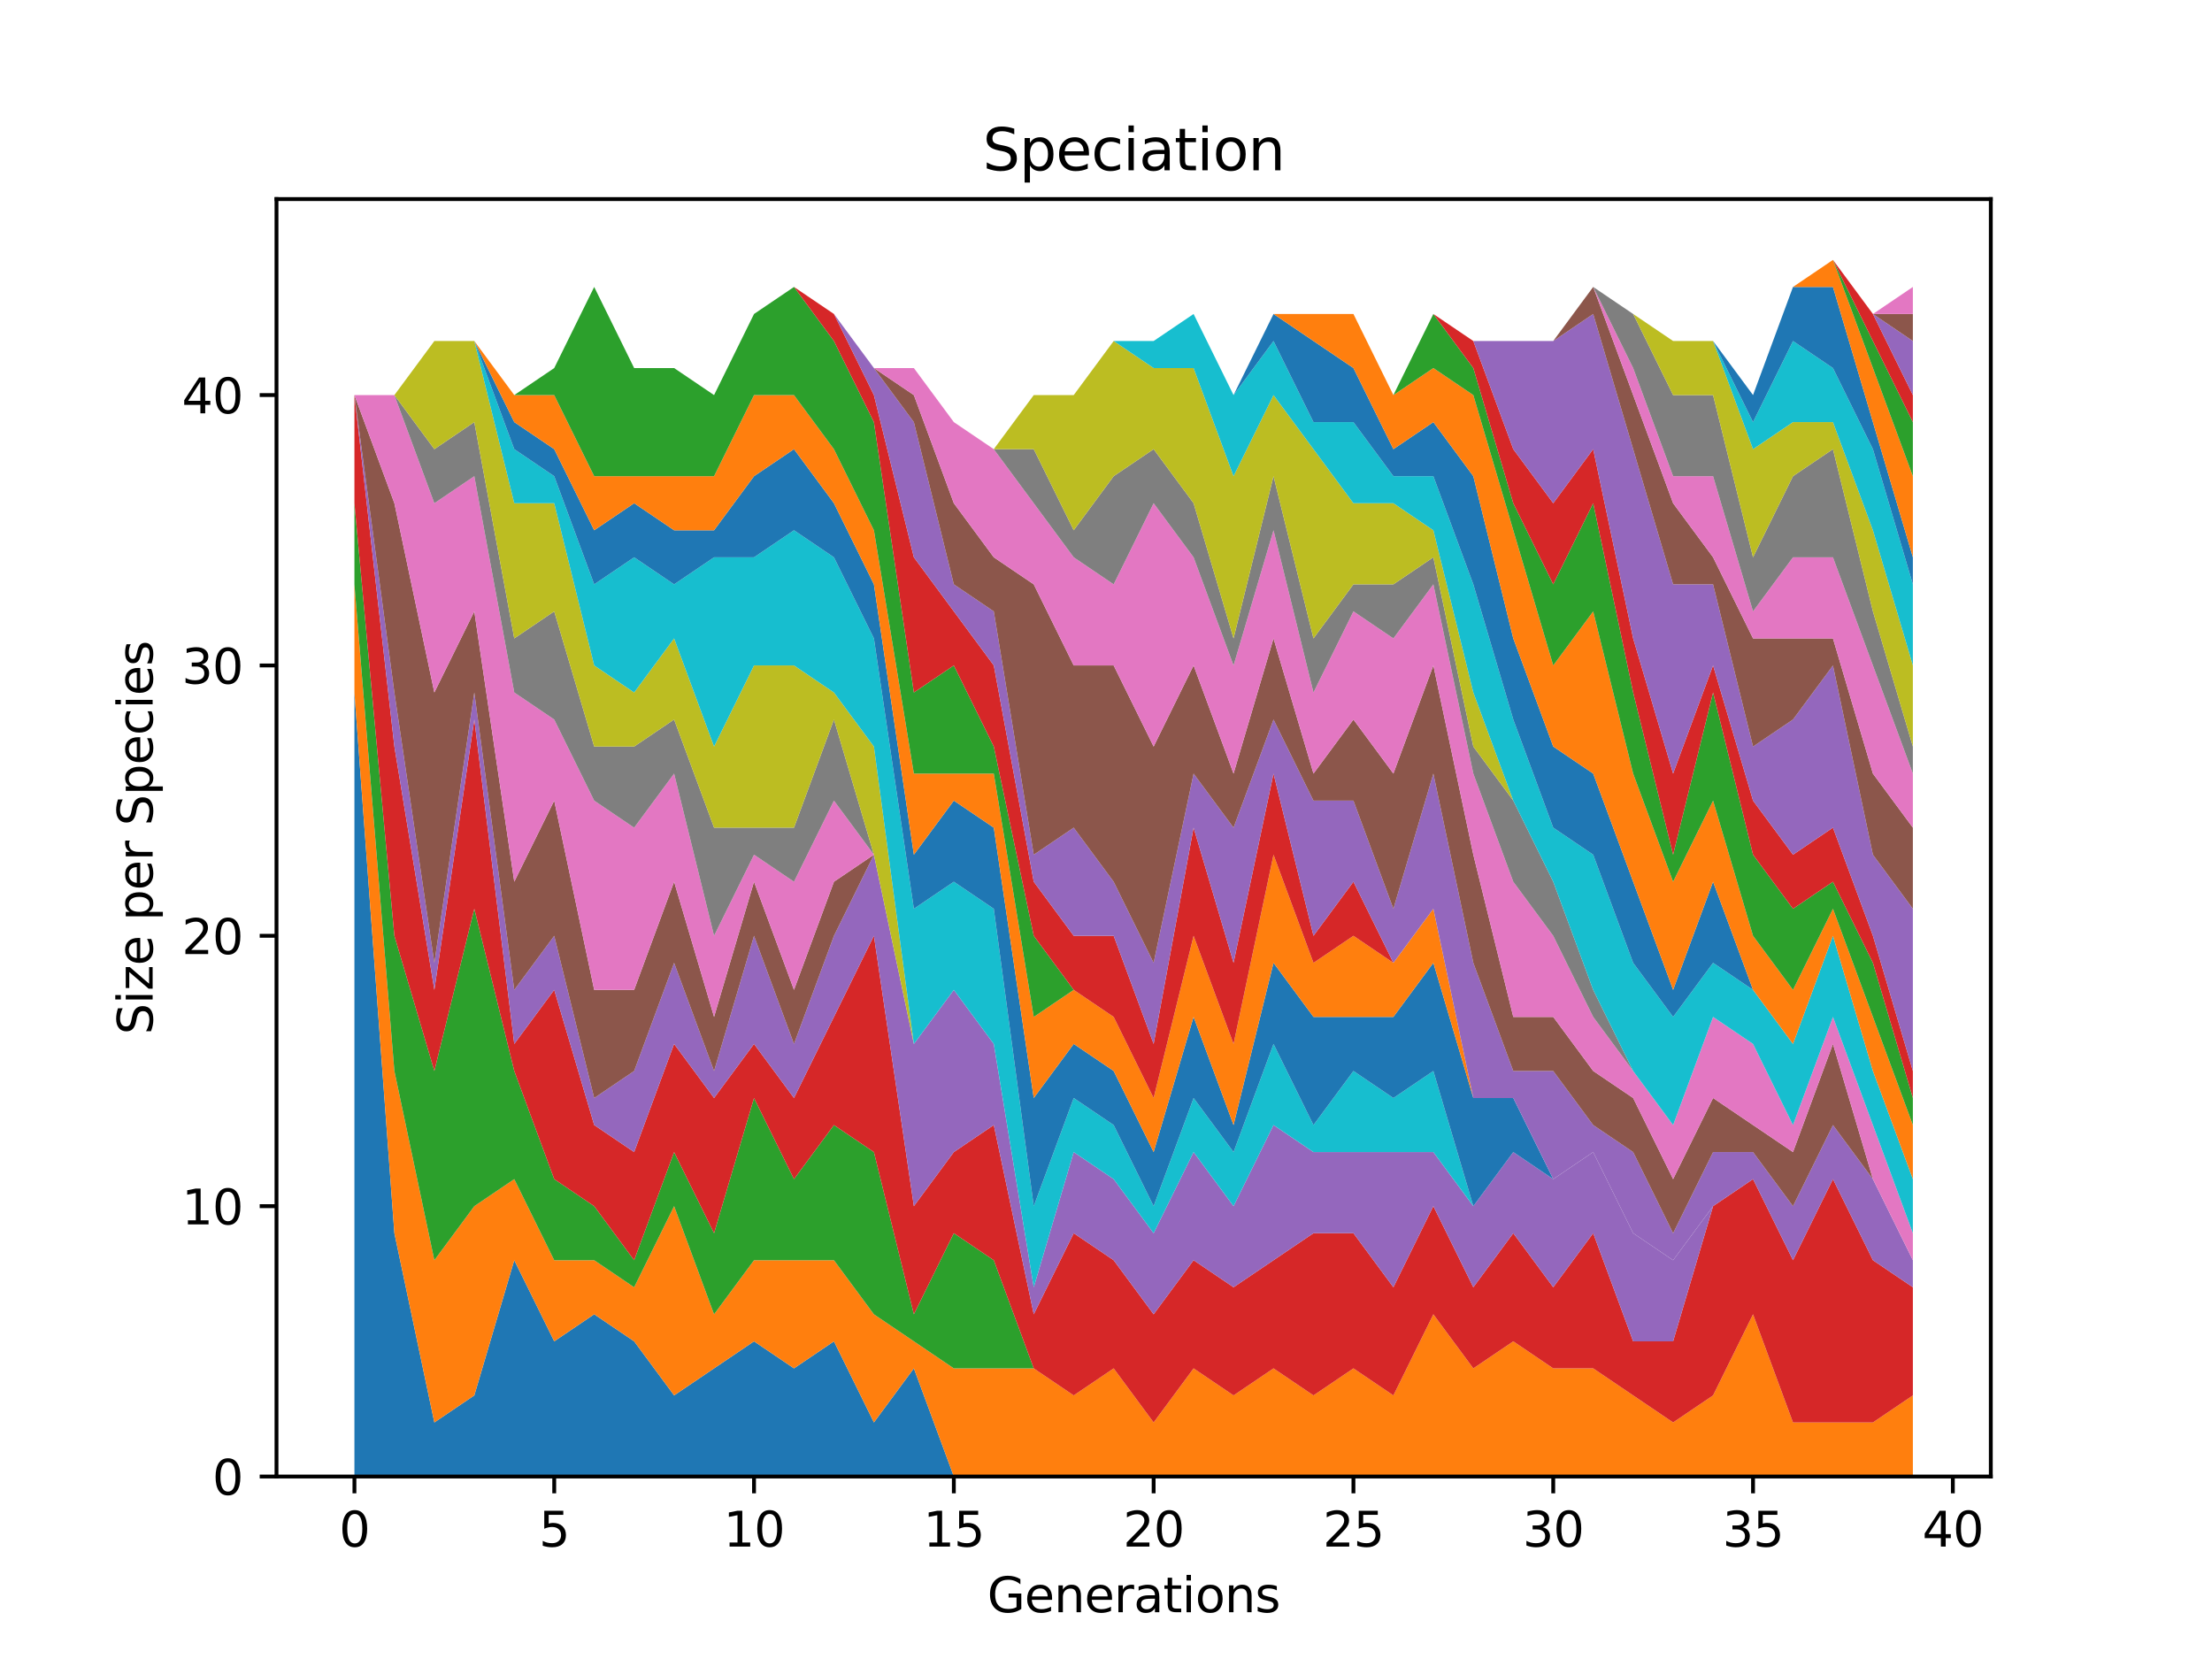 <?xml version="1.0" encoding="utf-8" standalone="no"?>
<!DOCTYPE svg PUBLIC "-//W3C//DTD SVG 1.1//EN"
  "http://www.w3.org/Graphics/SVG/1.1/DTD/svg11.dtd">
<svg xmlns:xlink="http://www.w3.org/1999/xlink" width="460.8pt" height="345.6pt" viewBox="0 0 460.8 345.6" xmlns="http://www.w3.org/2000/svg" version="1.1">
 <defs>
  <style type="text/css">*{stroke-linejoin: round; stroke-linecap: butt}</style>
 </defs>
 <g id="figure_1">
  <g id="patch_1">
   <path d="M 0 345.6 
L 460.8 345.6 
L 460.8 0 
L 0 0 
z
" style="fill: #ffffff"/>
  </g>
  <g id="axes_1">
   <g id="patch_2">
    <path d="M 57.6 307.584 
L 414.72 307.584 
L 414.72 41.472 
L 57.6 41.472 
z
" style="fill: #ffffff"/>
   </g>
   <g id="PolyCollection_1">
    <path d="M 73.833 144.256 
L 73.833 307.584 
L 82.157 307.584 
L 90.482 307.584 
L 98.806 307.584 
L 107.131 307.584 
L 115.455 307.584 
L 123.78 307.584 
L 132.104 307.584 
L 140.429 307.584 
L 148.753 307.584 
L 157.077 307.584 
L 165.402 307.584 
L 173.726 307.584 
L 182.051 307.584 
L 190.375 307.584 
L 198.7 307.584 
L 207.024 307.584 
L 215.349 307.584 
L 223.673 307.584 
L 231.998 307.584 
L 240.322 307.584 
L 248.647 307.584 
L 256.971 307.584 
L 265.296 307.584 
L 273.62 307.584 
L 281.945 307.584 
L 290.269 307.584 
L 298.594 307.584 
L 306.918 307.584 
L 315.243 307.584 
L 323.567 307.584 
L 331.891 307.584 
L 340.216 307.584 
L 348.54 307.584 
L 356.865 307.584 
L 365.189 307.584 
L 373.514 307.584 
L 381.838 307.584 
L 390.163 307.584 
L 398.487 307.584 
L 398.487 307.584 
L 398.487 307.584 
L 390.163 307.584 
L 381.838 307.584 
L 373.514 307.584 
L 365.189 307.584 
L 356.865 307.584 
L 348.54 307.584 
L 340.216 307.584 
L 331.891 307.584 
L 323.567 307.584 
L 315.243 307.584 
L 306.918 307.584 
L 298.594 307.584 
L 290.269 307.584 
L 281.945 307.584 
L 273.62 307.584 
L 265.296 307.584 
L 256.971 307.584 
L 248.647 307.584 
L 240.322 307.584 
L 231.998 307.584 
L 223.673 307.584 
L 215.349 307.584 
L 207.024 307.584 
L 198.7 307.584 
L 190.375 285.056 
L 182.051 296.32 
L 173.726 279.424 
L 165.402 285.056 
L 157.077 279.424 
L 148.753 285.056 
L 140.429 290.688 
L 132.104 279.424 
L 123.78 273.792 
L 115.455 279.424 
L 107.131 262.528 
L 98.806 290.688 
L 90.482 296.32 
L 82.157 256.896 
L 73.833 144.256 
z
" clip-path="url(#p47d4009a28)" style="fill: #1f77b4"/>
   </g>
   <g id="PolyCollection_2">
    <path d="M 73.833 121.728 
L 73.833 144.256 
L 82.157 256.896 
L 90.482 296.32 
L 98.806 290.688 
L 107.131 262.528 
L 115.455 279.424 
L 123.78 273.792 
L 132.104 279.424 
L 140.429 290.688 
L 148.753 285.056 
L 157.077 279.424 
L 165.402 285.056 
L 173.726 279.424 
L 182.051 296.32 
L 190.375 285.056 
L 198.7 307.584 
L 207.024 307.584 
L 215.349 307.584 
L 223.673 307.584 
L 231.998 307.584 
L 240.322 307.584 
L 248.647 307.584 
L 256.971 307.584 
L 265.296 307.584 
L 273.62 307.584 
L 281.945 307.584 
L 290.269 307.584 
L 298.594 307.584 
L 306.918 307.584 
L 315.243 307.584 
L 323.567 307.584 
L 331.891 307.584 
L 340.216 307.584 
L 348.54 307.584 
L 356.865 307.584 
L 365.189 307.584 
L 373.514 307.584 
L 381.838 307.584 
L 390.163 307.584 
L 398.487 307.584 
L 398.487 290.688 
L 398.487 290.688 
L 390.163 296.32 
L 381.838 296.32 
L 373.514 296.32 
L 365.189 273.792 
L 356.865 290.688 
L 348.54 296.32 
L 340.216 290.688 
L 331.891 285.056 
L 323.567 285.056 
L 315.243 279.424 
L 306.918 285.056 
L 298.594 273.792 
L 290.269 290.688 
L 281.945 285.056 
L 273.62 290.688 
L 265.296 285.056 
L 256.971 290.688 
L 248.647 285.056 
L 240.322 296.32 
L 231.998 285.056 
L 223.673 290.688 
L 215.349 285.056 
L 207.024 285.056 
L 198.7 285.056 
L 190.375 279.424 
L 182.051 273.792 
L 173.726 262.528 
L 165.402 262.528 
L 157.077 262.528 
L 148.753 273.792 
L 140.429 251.264 
L 132.104 268.16 
L 123.78 262.528 
L 115.455 262.528 
L 107.131 245.632 
L 98.806 251.264 
L 90.482 262.528 
L 82.157 223.104 
L 73.833 121.728 
z
" clip-path="url(#p47d4009a28)" style="fill: #ff7f0e"/>
   </g>
   <g id="PolyCollection_3">
    <path d="M 73.833 104.832 
L 73.833 121.728 
L 82.157 223.104 
L 90.482 262.528 
L 98.806 251.264 
L 107.131 245.632 
L 115.455 262.528 
L 123.78 262.528 
L 132.104 268.16 
L 140.429 251.264 
L 148.753 273.792 
L 157.077 262.528 
L 165.402 262.528 
L 173.726 262.528 
L 182.051 273.792 
L 190.375 279.424 
L 198.7 285.056 
L 207.024 285.056 
L 215.349 285.056 
L 223.673 290.688 
L 231.998 285.056 
L 240.322 296.32 
L 248.647 285.056 
L 256.971 290.688 
L 265.296 285.056 
L 273.62 290.688 
L 281.945 285.056 
L 290.269 290.688 
L 298.594 273.792 
L 306.918 285.056 
L 315.243 279.424 
L 323.567 285.056 
L 331.891 285.056 
L 340.216 290.688 
L 348.54 296.32 
L 356.865 290.688 
L 365.189 273.792 
L 373.514 296.32 
L 381.838 296.32 
L 390.163 296.32 
L 398.487 290.688 
L 398.487 290.688 
L 398.487 290.688 
L 390.163 296.32 
L 381.838 296.32 
L 373.514 296.32 
L 365.189 273.792 
L 356.865 290.688 
L 348.54 296.32 
L 340.216 290.688 
L 331.891 285.056 
L 323.567 285.056 
L 315.243 279.424 
L 306.918 285.056 
L 298.594 273.792 
L 290.269 290.688 
L 281.945 285.056 
L 273.62 290.688 
L 265.296 285.056 
L 256.971 290.688 
L 248.647 285.056 
L 240.322 296.32 
L 231.998 285.056 
L 223.673 290.688 
L 215.349 285.056 
L 207.024 262.528 
L 198.7 256.896 
L 190.375 273.792 
L 182.051 240 
L 173.726 234.368 
L 165.402 245.632 
L 157.077 228.736 
L 148.753 256.896 
L 140.429 240 
L 132.104 262.528 
L 123.78 251.264 
L 115.455 245.632 
L 107.131 223.104 
L 98.806 189.312 
L 90.482 223.104 
L 82.157 194.944 
L 73.833 104.832 
z
" clip-path="url(#p47d4009a28)" style="fill: #2ca02c"/>
   </g>
   <g id="PolyCollection_4">
    <path d="M 73.833 82.304 
L 73.833 104.832 
L 82.157 194.944 
L 90.482 223.104 
L 98.806 189.312 
L 107.131 223.104 
L 115.455 245.632 
L 123.78 251.264 
L 132.104 262.528 
L 140.429 240 
L 148.753 256.896 
L 157.077 228.736 
L 165.402 245.632 
L 173.726 234.368 
L 182.051 240 
L 190.375 273.792 
L 198.7 256.896 
L 207.024 262.528 
L 215.349 285.056 
L 223.673 290.688 
L 231.998 285.056 
L 240.322 296.32 
L 248.647 285.056 
L 256.971 290.688 
L 265.296 285.056 
L 273.62 290.688 
L 281.945 285.056 
L 290.269 290.688 
L 298.594 273.792 
L 306.918 285.056 
L 315.243 279.424 
L 323.567 285.056 
L 331.891 285.056 
L 340.216 290.688 
L 348.54 296.32 
L 356.865 290.688 
L 365.189 273.792 
L 373.514 296.32 
L 381.838 296.32 
L 390.163 296.32 
L 398.487 290.688 
L 398.487 268.16 
L 398.487 268.16 
L 390.163 262.528 
L 381.838 245.632 
L 373.514 262.528 
L 365.189 245.632 
L 356.865 251.264 
L 348.54 279.424 
L 340.216 279.424 
L 331.891 256.896 
L 323.567 268.16 
L 315.243 256.896 
L 306.918 268.16 
L 298.594 251.264 
L 290.269 268.16 
L 281.945 256.896 
L 273.62 256.896 
L 265.296 262.528 
L 256.971 268.16 
L 248.647 262.528 
L 240.322 273.792 
L 231.998 262.528 
L 223.673 256.896 
L 215.349 273.792 
L 207.024 234.368 
L 198.7 240 
L 190.375 251.264 
L 182.051 194.944 
L 173.726 211.84 
L 165.402 228.736 
L 157.077 217.472 
L 148.753 228.736 
L 140.429 217.472 
L 132.104 240 
L 123.78 234.368 
L 115.455 206.208 
L 107.131 217.472 
L 98.806 149.888 
L 90.482 206.208 
L 82.157 155.52 
L 73.833 82.304 
z
" clip-path="url(#p47d4009a28)" style="fill: #d62728"/>
   </g>
   <g id="PolyCollection_5">
    <path d="M 73.833 82.304 
L 73.833 82.304 
L 82.157 155.52 
L 90.482 206.208 
L 98.806 149.888 
L 107.131 217.472 
L 115.455 206.208 
L 123.78 234.368 
L 132.104 240 
L 140.429 217.472 
L 148.753 228.736 
L 157.077 217.472 
L 165.402 228.736 
L 173.726 211.84 
L 182.051 194.944 
L 190.375 251.264 
L 198.7 240 
L 207.024 234.368 
L 215.349 273.792 
L 223.673 256.896 
L 231.998 262.528 
L 240.322 273.792 
L 248.647 262.528 
L 256.971 268.16 
L 265.296 262.528 
L 273.62 256.896 
L 281.945 256.896 
L 290.269 268.16 
L 298.594 251.264 
L 306.918 268.16 
L 315.243 256.896 
L 323.567 268.16 
L 331.891 256.896 
L 340.216 279.424 
L 348.54 279.424 
L 356.865 251.264 
L 365.189 245.632 
L 373.514 262.528 
L 381.838 245.632 
L 390.163 262.528 
L 398.487 268.16 
L 398.487 268.16 
L 398.487 268.16 
L 390.163 262.528 
L 381.838 245.632 
L 373.514 262.528 
L 365.189 245.632 
L 356.865 251.264 
L 348.54 262.528 
L 340.216 256.896 
L 331.891 240 
L 323.567 245.632 
L 315.243 240 
L 306.918 251.264 
L 298.594 240 
L 290.269 240 
L 281.945 240 
L 273.62 240 
L 265.296 234.368 
L 256.971 251.264 
L 248.647 240 
L 240.322 256.896 
L 231.998 245.632 
L 223.673 240 
L 215.349 268.16 
L 207.024 217.472 
L 198.7 206.208 
L 190.375 217.472 
L 182.051 178.048 
L 173.726 194.944 
L 165.402 217.472 
L 157.077 194.944 
L 148.753 223.104 
L 140.429 200.576 
L 132.104 223.104 
L 123.78 228.736 
L 115.455 194.944 
L 107.131 206.208 
L 98.806 144.256 
L 90.482 200.576 
L 82.157 144.256 
L 73.833 82.304 
z
" clip-path="url(#p47d4009a28)" style="fill: #9467bd"/>
   </g>
   <g id="PolyCollection_6">
    <path d="M 73.833 82.304 
L 73.833 82.304 
L 82.157 144.256 
L 90.482 200.576 
L 98.806 144.256 
L 107.131 206.208 
L 115.455 194.944 
L 123.78 228.736 
L 132.104 223.104 
L 140.429 200.576 
L 148.753 223.104 
L 157.077 194.944 
L 165.402 217.472 
L 173.726 194.944 
L 182.051 178.048 
L 190.375 217.472 
L 198.7 206.208 
L 207.024 217.472 
L 215.349 268.16 
L 223.673 240 
L 231.998 245.632 
L 240.322 256.896 
L 248.647 240 
L 256.971 251.264 
L 265.296 234.368 
L 273.62 240 
L 281.945 240 
L 290.269 240 
L 298.594 240 
L 306.918 251.264 
L 315.243 240 
L 323.567 245.632 
L 331.891 240 
L 340.216 256.896 
L 348.54 262.528 
L 356.865 251.264 
L 365.189 245.632 
L 373.514 262.528 
L 381.838 245.632 
L 390.163 262.528 
L 398.487 268.16 
L 398.487 268.16 
L 398.487 268.16 
L 390.163 262.528 
L 381.838 245.632 
L 373.514 262.528 
L 365.189 245.632 
L 356.865 251.264 
L 348.54 262.528 
L 340.216 256.896 
L 331.891 240 
L 323.567 245.632 
L 315.243 240 
L 306.918 251.264 
L 298.594 240 
L 290.269 240 
L 281.945 240 
L 273.62 240 
L 265.296 234.368 
L 256.971 251.264 
L 248.647 240 
L 240.322 256.896 
L 231.998 245.632 
L 223.673 240 
L 215.349 268.16 
L 207.024 217.472 
L 198.7 206.208 
L 190.375 217.472 
L 182.051 178.048 
L 173.726 183.68 
L 165.402 206.208 
L 157.077 183.68 
L 148.753 211.84 
L 140.429 183.68 
L 132.104 206.208 
L 123.78 206.208 
L 115.455 166.784 
L 107.131 183.68 
L 98.806 127.36 
L 90.482 144.256 
L 82.157 104.832 
L 73.833 82.304 
z
" clip-path="url(#p47d4009a28)" style="fill: #8c564b"/>
   </g>
   <g id="PolyCollection_7">
    <path d="M 73.833 82.304 
L 73.833 82.304 
L 82.157 104.832 
L 90.482 144.256 
L 98.806 127.36 
L 107.131 183.68 
L 115.455 166.784 
L 123.78 206.208 
L 132.104 206.208 
L 140.429 183.68 
L 148.753 211.84 
L 157.077 183.68 
L 165.402 206.208 
L 173.726 183.68 
L 182.051 178.048 
L 190.375 217.472 
L 198.7 206.208 
L 207.024 217.472 
L 215.349 268.16 
L 223.673 240 
L 231.998 245.632 
L 240.322 256.896 
L 248.647 240 
L 256.971 251.264 
L 265.296 234.368 
L 273.62 240 
L 281.945 240 
L 290.269 240 
L 298.594 240 
L 306.918 251.264 
L 315.243 240 
L 323.567 245.632 
L 331.891 240 
L 340.216 256.896 
L 348.54 262.528 
L 356.865 251.264 
L 365.189 245.632 
L 373.514 262.528 
L 381.838 245.632 
L 390.163 262.528 
L 398.487 268.16 
L 398.487 268.16 
L 398.487 268.16 
L 390.163 262.528 
L 381.838 245.632 
L 373.514 262.528 
L 365.189 245.632 
L 356.865 251.264 
L 348.54 262.528 
L 340.216 256.896 
L 331.891 240 
L 323.567 245.632 
L 315.243 240 
L 306.918 251.264 
L 298.594 240 
L 290.269 240 
L 281.945 240 
L 273.62 240 
L 265.296 234.368 
L 256.971 251.264 
L 248.647 240 
L 240.322 256.896 
L 231.998 245.632 
L 223.673 240 
L 215.349 268.16 
L 207.024 217.472 
L 198.7 206.208 
L 190.375 217.472 
L 182.051 178.048 
L 173.726 166.784 
L 165.402 183.68 
L 157.077 178.048 
L 148.753 194.944 
L 140.429 161.152 
L 132.104 172.416 
L 123.78 166.784 
L 115.455 149.888 
L 107.131 144.256 
L 98.806 99.2 
L 90.482 104.832 
L 82.157 82.304 
L 73.833 82.304 
z
" clip-path="url(#p47d4009a28)" style="fill: #e377c2"/>
   </g>
   <g id="PolyCollection_8">
    <path d="M 73.833 82.304 
L 73.833 82.304 
L 82.157 82.304 
L 90.482 104.832 
L 98.806 99.2 
L 107.131 144.256 
L 115.455 149.888 
L 123.78 166.784 
L 132.104 172.416 
L 140.429 161.152 
L 148.753 194.944 
L 157.077 178.048 
L 165.402 183.68 
L 173.726 166.784 
L 182.051 178.048 
L 190.375 217.472 
L 198.7 206.208 
L 207.024 217.472 
L 215.349 268.16 
L 223.673 240 
L 231.998 245.632 
L 240.322 256.896 
L 248.647 240 
L 256.971 251.264 
L 265.296 234.368 
L 273.62 240 
L 281.945 240 
L 290.269 240 
L 298.594 240 
L 306.918 251.264 
L 315.243 240 
L 323.567 245.632 
L 331.891 240 
L 340.216 256.896 
L 348.54 262.528 
L 356.865 251.264 
L 365.189 245.632 
L 373.514 262.528 
L 381.838 245.632 
L 390.163 262.528 
L 398.487 268.16 
L 398.487 268.16 
L 398.487 268.16 
L 390.163 262.528 
L 381.838 245.632 
L 373.514 262.528 
L 365.189 245.632 
L 356.865 251.264 
L 348.54 262.528 
L 340.216 256.896 
L 331.891 240 
L 323.567 245.632 
L 315.243 240 
L 306.918 251.264 
L 298.594 240 
L 290.269 240 
L 281.945 240 
L 273.62 240 
L 265.296 234.368 
L 256.971 251.264 
L 248.647 240 
L 240.322 256.896 
L 231.998 245.632 
L 223.673 240 
L 215.349 268.16 
L 207.024 217.472 
L 198.7 206.208 
L 190.375 217.472 
L 182.051 178.048 
L 173.726 149.888 
L 165.402 172.416 
L 157.077 172.416 
L 148.753 172.416 
L 140.429 149.888 
L 132.104 155.52 
L 123.78 155.52 
L 115.455 127.36 
L 107.131 132.992 
L 98.806 87.936 
L 90.482 93.568 
L 82.157 82.304 
L 73.833 82.304 
z
" clip-path="url(#p47d4009a28)" style="fill: #7f7f7f"/>
   </g>
   <g id="PolyCollection_9">
    <path d="M 73.833 82.304 
L 73.833 82.304 
L 82.157 82.304 
L 90.482 93.568 
L 98.806 87.936 
L 107.131 132.992 
L 115.455 127.36 
L 123.78 155.52 
L 132.104 155.52 
L 140.429 149.888 
L 148.753 172.416 
L 157.077 172.416 
L 165.402 172.416 
L 173.726 149.888 
L 182.051 178.048 
L 190.375 217.472 
L 198.7 206.208 
L 207.024 217.472 
L 215.349 268.16 
L 223.673 240 
L 231.998 245.632 
L 240.322 256.896 
L 248.647 240 
L 256.971 251.264 
L 265.296 234.368 
L 273.62 240 
L 281.945 240 
L 290.269 240 
L 298.594 240 
L 306.918 251.264 
L 315.243 240 
L 323.567 245.632 
L 331.891 240 
L 340.216 256.896 
L 348.54 262.528 
L 356.865 251.264 
L 365.189 245.632 
L 373.514 262.528 
L 381.838 245.632 
L 390.163 262.528 
L 398.487 268.16 
L 398.487 268.16 
L 398.487 268.16 
L 390.163 262.528 
L 381.838 245.632 
L 373.514 262.528 
L 365.189 245.632 
L 356.865 251.264 
L 348.54 262.528 
L 340.216 256.896 
L 331.891 240 
L 323.567 245.632 
L 315.243 240 
L 306.918 251.264 
L 298.594 240 
L 290.269 240 
L 281.945 240 
L 273.62 240 
L 265.296 234.368 
L 256.971 251.264 
L 248.647 240 
L 240.322 256.896 
L 231.998 245.632 
L 223.673 240 
L 215.349 268.16 
L 207.024 217.472 
L 198.7 206.208 
L 190.375 217.472 
L 182.051 155.52 
L 173.726 144.256 
L 165.402 138.624 
L 157.077 138.624 
L 148.753 155.52 
L 140.429 132.992 
L 132.104 144.256 
L 123.78 138.624 
L 115.455 104.832 
L 107.131 104.832 
L 98.806 71.04 
L 90.482 71.04 
L 82.157 82.304 
L 73.833 82.304 
z
" clip-path="url(#p47d4009a28)" style="fill: #bcbd22"/>
   </g>
   <g id="PolyCollection_10">
    <path d="M 73.833 82.304 
L 73.833 82.304 
L 82.157 82.304 
L 90.482 71.04 
L 98.806 71.04 
L 107.131 104.832 
L 115.455 104.832 
L 123.78 138.624 
L 132.104 144.256 
L 140.429 132.992 
L 148.753 155.52 
L 157.077 138.624 
L 165.402 138.624 
L 173.726 144.256 
L 182.051 155.52 
L 190.375 217.472 
L 198.7 206.208 
L 207.024 217.472 
L 215.349 268.16 
L 223.673 240 
L 231.998 245.632 
L 240.322 256.896 
L 248.647 240 
L 256.971 251.264 
L 265.296 234.368 
L 273.62 240 
L 281.945 240 
L 290.269 240 
L 298.594 240 
L 306.918 251.264 
L 315.243 240 
L 323.567 245.632 
L 331.891 240 
L 340.216 256.896 
L 348.54 262.528 
L 356.865 251.264 
L 365.189 245.632 
L 373.514 262.528 
L 381.838 245.632 
L 390.163 262.528 
L 398.487 268.16 
L 398.487 268.16 
L 398.487 268.16 
L 390.163 262.528 
L 381.838 245.632 
L 373.514 262.528 
L 365.189 245.632 
L 356.865 251.264 
L 348.54 262.528 
L 340.216 256.896 
L 331.891 240 
L 323.567 245.632 
L 315.243 240 
L 306.918 251.264 
L 298.594 223.104 
L 290.269 228.736 
L 281.945 223.104 
L 273.62 234.368 
L 265.296 217.472 
L 256.971 240 
L 248.647 228.736 
L 240.322 251.264 
L 231.998 234.368 
L 223.673 228.736 
L 215.349 251.264 
L 207.024 189.312 
L 198.7 183.68 
L 190.375 189.312 
L 182.051 132.992 
L 173.726 116.096 
L 165.402 110.464 
L 157.077 116.096 
L 148.753 116.096 
L 140.429 121.728 
L 132.104 116.096 
L 123.78 121.728 
L 115.455 99.2 
L 107.131 93.568 
L 98.806 71.04 
L 90.482 71.04 
L 82.157 82.304 
L 73.833 82.304 
z
" clip-path="url(#p47d4009a28)" style="fill: #17becf"/>
   </g>
   <g id="PolyCollection_11">
    <path d="M 73.833 82.304 
L 73.833 82.304 
L 82.157 82.304 
L 90.482 71.04 
L 98.806 71.04 
L 107.131 93.568 
L 115.455 99.2 
L 123.78 121.728 
L 132.104 116.096 
L 140.429 121.728 
L 148.753 116.096 
L 157.077 116.096 
L 165.402 110.464 
L 173.726 116.096 
L 182.051 132.992 
L 190.375 189.312 
L 198.7 183.68 
L 207.024 189.312 
L 215.349 251.264 
L 223.673 228.736 
L 231.998 234.368 
L 240.322 251.264 
L 248.647 228.736 
L 256.971 240 
L 265.296 217.472 
L 273.62 234.368 
L 281.945 223.104 
L 290.269 228.736 
L 298.594 223.104 
L 306.918 251.264 
L 315.243 240 
L 323.567 245.632 
L 331.891 240 
L 340.216 256.896 
L 348.54 262.528 
L 356.865 251.264 
L 365.189 245.632 
L 373.514 262.528 
L 381.838 245.632 
L 390.163 262.528 
L 398.487 268.16 
L 398.487 268.16 
L 398.487 268.16 
L 390.163 262.528 
L 381.838 245.632 
L 373.514 262.528 
L 365.189 245.632 
L 356.865 251.264 
L 348.54 262.528 
L 340.216 256.896 
L 331.891 240 
L 323.567 245.632 
L 315.243 228.736 
L 306.918 228.736 
L 298.594 200.576 
L 290.269 211.84 
L 281.945 211.84 
L 273.62 211.84 
L 265.296 200.576 
L 256.971 234.368 
L 248.647 211.84 
L 240.322 240 
L 231.998 223.104 
L 223.673 217.472 
L 215.349 228.736 
L 207.024 172.416 
L 198.7 166.784 
L 190.375 178.048 
L 182.051 121.728 
L 173.726 104.832 
L 165.402 93.568 
L 157.077 99.2 
L 148.753 110.464 
L 140.429 110.464 
L 132.104 104.832 
L 123.78 110.464 
L 115.455 93.568 
L 107.131 87.936 
L 98.806 71.04 
L 90.482 71.04 
L 82.157 82.304 
L 73.833 82.304 
z
" clip-path="url(#p47d4009a28)" style="fill: #1f77b4"/>
   </g>
   <g id="PolyCollection_12">
    <path d="M 73.833 82.304 
L 73.833 82.304 
L 82.157 82.304 
L 90.482 71.04 
L 98.806 71.04 
L 107.131 87.936 
L 115.455 93.568 
L 123.78 110.464 
L 132.104 104.832 
L 140.429 110.464 
L 148.753 110.464 
L 157.077 99.2 
L 165.402 93.568 
L 173.726 104.832 
L 182.051 121.728 
L 190.375 178.048 
L 198.7 166.784 
L 207.024 172.416 
L 215.349 228.736 
L 223.673 217.472 
L 231.998 223.104 
L 240.322 240 
L 248.647 211.84 
L 256.971 234.368 
L 265.296 200.576 
L 273.62 211.84 
L 281.945 211.84 
L 290.269 211.84 
L 298.594 200.576 
L 306.918 228.736 
L 315.243 228.736 
L 323.567 245.632 
L 331.891 240 
L 340.216 256.896 
L 348.54 262.528 
L 356.865 251.264 
L 365.189 245.632 
L 373.514 262.528 
L 381.838 245.632 
L 390.163 262.528 
L 398.487 268.16 
L 398.487 268.16 
L 398.487 268.16 
L 390.163 262.528 
L 381.838 245.632 
L 373.514 262.528 
L 365.189 245.632 
L 356.865 251.264 
L 348.54 262.528 
L 340.216 256.896 
L 331.891 240 
L 323.567 245.632 
L 315.243 228.736 
L 306.918 228.736 
L 298.594 189.312 
L 290.269 200.576 
L 281.945 194.944 
L 273.62 200.576 
L 265.296 178.048 
L 256.971 217.472 
L 248.647 194.944 
L 240.322 228.736 
L 231.998 211.84 
L 223.673 206.208 
L 215.349 211.84 
L 207.024 161.152 
L 198.7 161.152 
L 190.375 161.152 
L 182.051 110.464 
L 173.726 93.568 
L 165.402 82.304 
L 157.077 82.304 
L 148.753 99.2 
L 140.429 99.2 
L 132.104 99.2 
L 123.78 99.2 
L 115.455 82.304 
L 107.131 82.304 
L 98.806 71.04 
L 90.482 71.04 
L 82.157 82.304 
L 73.833 82.304 
z
" clip-path="url(#p47d4009a28)" style="fill: #ff7f0e"/>
   </g>
   <g id="PolyCollection_13">
    <path d="M 73.833 82.304 
L 73.833 82.304 
L 82.157 82.304 
L 90.482 71.04 
L 98.806 71.04 
L 107.131 82.304 
L 115.455 82.304 
L 123.78 99.2 
L 132.104 99.2 
L 140.429 99.2 
L 148.753 99.2 
L 157.077 82.304 
L 165.402 82.304 
L 173.726 93.568 
L 182.051 110.464 
L 190.375 161.152 
L 198.7 161.152 
L 207.024 161.152 
L 215.349 211.84 
L 223.673 206.208 
L 231.998 211.84 
L 240.322 228.736 
L 248.647 194.944 
L 256.971 217.472 
L 265.296 178.048 
L 273.62 200.576 
L 281.945 194.944 
L 290.269 200.576 
L 298.594 189.312 
L 306.918 228.736 
L 315.243 228.736 
L 323.567 245.632 
L 331.891 240 
L 340.216 256.896 
L 348.54 262.528 
L 356.865 251.264 
L 365.189 245.632 
L 373.514 262.528 
L 381.838 245.632 
L 390.163 262.528 
L 398.487 268.16 
L 398.487 268.16 
L 398.487 268.16 
L 390.163 262.528 
L 381.838 245.632 
L 373.514 262.528 
L 365.189 245.632 
L 356.865 251.264 
L 348.54 262.528 
L 340.216 256.896 
L 331.891 240 
L 323.567 245.632 
L 315.243 228.736 
L 306.918 228.736 
L 298.594 189.312 
L 290.269 200.576 
L 281.945 194.944 
L 273.62 200.576 
L 265.296 178.048 
L 256.971 217.472 
L 248.647 194.944 
L 240.322 228.736 
L 231.998 211.84 
L 223.673 206.208 
L 215.349 194.944 
L 207.024 155.52 
L 198.7 138.624 
L 190.375 144.256 
L 182.051 87.936 
L 173.726 71.04 
L 165.402 59.776 
L 157.077 65.408 
L 148.753 82.304 
L 140.429 76.672 
L 132.104 76.672 
L 123.78 59.776 
L 115.455 76.672 
L 107.131 82.304 
L 98.806 71.04 
L 90.482 71.04 
L 82.157 82.304 
L 73.833 82.304 
z
" clip-path="url(#p47d4009a28)" style="fill: #2ca02c"/>
   </g>
   <g id="PolyCollection_14">
    <path d="M 73.833 82.304 
L 73.833 82.304 
L 82.157 82.304 
L 90.482 71.04 
L 98.806 71.04 
L 107.131 82.304 
L 115.455 76.672 
L 123.78 59.776 
L 132.104 76.672 
L 140.429 76.672 
L 148.753 82.304 
L 157.077 65.408 
L 165.402 59.776 
L 173.726 71.04 
L 182.051 87.936 
L 190.375 144.256 
L 198.7 138.624 
L 207.024 155.52 
L 215.349 194.944 
L 223.673 206.208 
L 231.998 211.84 
L 240.322 228.736 
L 248.647 194.944 
L 256.971 217.472 
L 265.296 178.048 
L 273.62 200.576 
L 281.945 194.944 
L 290.269 200.576 
L 298.594 189.312 
L 306.918 228.736 
L 315.243 228.736 
L 323.567 245.632 
L 331.891 240 
L 340.216 256.896 
L 348.54 262.528 
L 356.865 251.264 
L 365.189 245.632 
L 373.514 262.528 
L 381.838 245.632 
L 390.163 262.528 
L 398.487 268.16 
L 398.487 268.16 
L 398.487 268.16 
L 390.163 262.528 
L 381.838 245.632 
L 373.514 262.528 
L 365.189 245.632 
L 356.865 251.264 
L 348.54 262.528 
L 340.216 256.896 
L 331.891 240 
L 323.567 245.632 
L 315.243 228.736 
L 306.918 228.736 
L 298.594 189.312 
L 290.269 200.576 
L 281.945 183.68 
L 273.62 194.944 
L 265.296 161.152 
L 256.971 200.576 
L 248.647 172.416 
L 240.322 217.472 
L 231.998 194.944 
L 223.673 194.944 
L 215.349 183.68 
L 207.024 138.624 
L 198.7 127.36 
L 190.375 116.096 
L 182.051 82.304 
L 173.726 65.408 
L 165.402 59.776 
L 157.077 65.408 
L 148.753 82.304 
L 140.429 76.672 
L 132.104 76.672 
L 123.78 59.776 
L 115.455 76.672 
L 107.131 82.304 
L 98.806 71.04 
L 90.482 71.04 
L 82.157 82.304 
L 73.833 82.304 
z
" clip-path="url(#p47d4009a28)" style="fill: #d62728"/>
   </g>
   <g id="PolyCollection_15">
    <path d="M 73.833 82.304 
L 73.833 82.304 
L 82.157 82.304 
L 90.482 71.04 
L 98.806 71.04 
L 107.131 82.304 
L 115.455 76.672 
L 123.78 59.776 
L 132.104 76.672 
L 140.429 76.672 
L 148.753 82.304 
L 157.077 65.408 
L 165.402 59.776 
L 173.726 65.408 
L 182.051 82.304 
L 190.375 116.096 
L 198.7 127.36 
L 207.024 138.624 
L 215.349 183.68 
L 223.673 194.944 
L 231.998 194.944 
L 240.322 217.472 
L 248.647 172.416 
L 256.971 200.576 
L 265.296 161.152 
L 273.62 194.944 
L 281.945 183.68 
L 290.269 200.576 
L 298.594 189.312 
L 306.918 228.736 
L 315.243 228.736 
L 323.567 245.632 
L 331.891 240 
L 340.216 256.896 
L 348.54 262.528 
L 356.865 251.264 
L 365.189 245.632 
L 373.514 262.528 
L 381.838 245.632 
L 390.163 262.528 
L 398.487 268.16 
L 398.487 262.528 
L 398.487 262.528 
L 390.163 245.632 
L 381.838 234.368 
L 373.514 251.264 
L 365.189 240 
L 356.865 240 
L 348.54 256.896 
L 340.216 240 
L 331.891 234.368 
L 323.567 223.104 
L 315.243 223.104 
L 306.918 200.576 
L 298.594 161.152 
L 290.269 189.312 
L 281.945 166.784 
L 273.62 166.784 
L 265.296 149.888 
L 256.971 172.416 
L 248.647 161.152 
L 240.322 200.576 
L 231.998 183.68 
L 223.673 172.416 
L 215.349 178.048 
L 207.024 127.36 
L 198.7 121.728 
L 190.375 87.936 
L 182.051 76.672 
L 173.726 65.408 
L 165.402 59.776 
L 157.077 65.408 
L 148.753 82.304 
L 140.429 76.672 
L 132.104 76.672 
L 123.78 59.776 
L 115.455 76.672 
L 107.131 82.304 
L 98.806 71.04 
L 90.482 71.04 
L 82.157 82.304 
L 73.833 82.304 
z
" clip-path="url(#p47d4009a28)" style="fill: #9467bd"/>
   </g>
   <g id="PolyCollection_16">
    <path d="M 73.833 82.304 
L 73.833 82.304 
L 82.157 82.304 
L 90.482 71.04 
L 98.806 71.04 
L 107.131 82.304 
L 115.455 76.672 
L 123.78 59.776 
L 132.104 76.672 
L 140.429 76.672 
L 148.753 82.304 
L 157.077 65.408 
L 165.402 59.776 
L 173.726 65.408 
L 182.051 76.672 
L 190.375 87.936 
L 198.7 121.728 
L 207.024 127.36 
L 215.349 178.048 
L 223.673 172.416 
L 231.998 183.68 
L 240.322 200.576 
L 248.647 161.152 
L 256.971 172.416 
L 265.296 149.888 
L 273.62 166.784 
L 281.945 166.784 
L 290.269 189.312 
L 298.594 161.152 
L 306.918 200.576 
L 315.243 223.104 
L 323.567 223.104 
L 331.891 234.368 
L 340.216 240 
L 348.54 256.896 
L 356.865 240 
L 365.189 240 
L 373.514 251.264 
L 381.838 234.368 
L 390.163 245.632 
L 398.487 262.528 
L 398.487 262.528 
L 398.487 262.528 
L 390.163 245.632 
L 381.838 217.472 
L 373.514 240 
L 365.189 234.368 
L 356.865 228.736 
L 348.54 245.632 
L 340.216 228.736 
L 331.891 223.104 
L 323.567 211.84 
L 315.243 211.84 
L 306.918 178.048 
L 298.594 138.624 
L 290.269 161.152 
L 281.945 149.888 
L 273.62 161.152 
L 265.296 132.992 
L 256.971 161.152 
L 248.647 138.624 
L 240.322 155.52 
L 231.998 138.624 
L 223.673 138.624 
L 215.349 121.728 
L 207.024 116.096 
L 198.7 104.832 
L 190.375 82.304 
L 182.051 76.672 
L 173.726 65.408 
L 165.402 59.776 
L 157.077 65.408 
L 148.753 82.304 
L 140.429 76.672 
L 132.104 76.672 
L 123.78 59.776 
L 115.455 76.672 
L 107.131 82.304 
L 98.806 71.04 
L 90.482 71.04 
L 82.157 82.304 
L 73.833 82.304 
z
" clip-path="url(#p47d4009a28)" style="fill: #8c564b"/>
   </g>
   <g id="PolyCollection_17">
    <path d="M 73.833 82.304 
L 73.833 82.304 
L 82.157 82.304 
L 90.482 71.04 
L 98.806 71.04 
L 107.131 82.304 
L 115.455 76.672 
L 123.78 59.776 
L 132.104 76.672 
L 140.429 76.672 
L 148.753 82.304 
L 157.077 65.408 
L 165.402 59.776 
L 173.726 65.408 
L 182.051 76.672 
L 190.375 82.304 
L 198.7 104.832 
L 207.024 116.096 
L 215.349 121.728 
L 223.673 138.624 
L 231.998 138.624 
L 240.322 155.52 
L 248.647 138.624 
L 256.971 161.152 
L 265.296 132.992 
L 273.62 161.152 
L 281.945 149.888 
L 290.269 161.152 
L 298.594 138.624 
L 306.918 178.048 
L 315.243 211.84 
L 323.567 211.84 
L 331.891 223.104 
L 340.216 228.736 
L 348.54 245.632 
L 356.865 228.736 
L 365.189 234.368 
L 373.514 240 
L 381.838 217.472 
L 390.163 245.632 
L 398.487 262.528 
L 398.487 256.896 
L 398.487 256.896 
L 390.163 234.368 
L 381.838 211.84 
L 373.514 234.368 
L 365.189 217.472 
L 356.865 211.84 
L 348.54 234.368 
L 340.216 223.104 
L 331.891 211.84 
L 323.567 194.944 
L 315.243 183.68 
L 306.918 161.152 
L 298.594 121.728 
L 290.269 132.992 
L 281.945 127.36 
L 273.62 144.256 
L 265.296 110.464 
L 256.971 138.624 
L 248.647 116.096 
L 240.322 104.832 
L 231.998 121.728 
L 223.673 116.096 
L 215.349 104.832 
L 207.024 93.568 
L 198.7 87.936 
L 190.375 76.672 
L 182.051 76.672 
L 173.726 65.408 
L 165.402 59.776 
L 157.077 65.408 
L 148.753 82.304 
L 140.429 76.672 
L 132.104 76.672 
L 123.78 59.776 
L 115.455 76.672 
L 107.131 82.304 
L 98.806 71.04 
L 90.482 71.04 
L 82.157 82.304 
L 73.833 82.304 
z
" clip-path="url(#p47d4009a28)" style="fill: #e377c2"/>
   </g>
   <g id="PolyCollection_18">
    <path d="M 73.833 82.304 
L 73.833 82.304 
L 82.157 82.304 
L 90.482 71.04 
L 98.806 71.04 
L 107.131 82.304 
L 115.455 76.672 
L 123.78 59.776 
L 132.104 76.672 
L 140.429 76.672 
L 148.753 82.304 
L 157.077 65.408 
L 165.402 59.776 
L 173.726 65.408 
L 182.051 76.672 
L 190.375 76.672 
L 198.7 87.936 
L 207.024 93.568 
L 215.349 104.832 
L 223.673 116.096 
L 231.998 121.728 
L 240.322 104.832 
L 248.647 116.096 
L 256.971 138.624 
L 265.296 110.464 
L 273.62 144.256 
L 281.945 127.36 
L 290.269 132.992 
L 298.594 121.728 
L 306.918 161.152 
L 315.243 183.68 
L 323.567 194.944 
L 331.891 211.84 
L 340.216 223.104 
L 348.54 234.368 
L 356.865 211.84 
L 365.189 217.472 
L 373.514 234.368 
L 381.838 211.84 
L 390.163 234.368 
L 398.487 256.896 
L 398.487 256.896 
L 398.487 256.896 
L 390.163 234.368 
L 381.838 211.84 
L 373.514 234.368 
L 365.189 217.472 
L 356.865 211.84 
L 348.54 234.368 
L 340.216 223.104 
L 331.891 206.208 
L 323.567 183.68 
L 315.243 166.784 
L 306.918 155.52 
L 298.594 116.096 
L 290.269 121.728 
L 281.945 121.728 
L 273.62 132.992 
L 265.296 99.2 
L 256.971 132.992 
L 248.647 104.832 
L 240.322 93.568 
L 231.998 99.2 
L 223.673 110.464 
L 215.349 93.568 
L 207.024 93.568 
L 198.7 87.936 
L 190.375 76.672 
L 182.051 76.672 
L 173.726 65.408 
L 165.402 59.776 
L 157.077 65.408 
L 148.753 82.304 
L 140.429 76.672 
L 132.104 76.672 
L 123.78 59.776 
L 115.455 76.672 
L 107.131 82.304 
L 98.806 71.04 
L 90.482 71.04 
L 82.157 82.304 
L 73.833 82.304 
z
" clip-path="url(#p47d4009a28)" style="fill: #7f7f7f"/>
   </g>
   <g id="PolyCollection_19">
    <path d="M 73.833 82.304 
L 73.833 82.304 
L 82.157 82.304 
L 90.482 71.04 
L 98.806 71.04 
L 107.131 82.304 
L 115.455 76.672 
L 123.78 59.776 
L 132.104 76.672 
L 140.429 76.672 
L 148.753 82.304 
L 157.077 65.408 
L 165.402 59.776 
L 173.726 65.408 
L 182.051 76.672 
L 190.375 76.672 
L 198.7 87.936 
L 207.024 93.568 
L 215.349 93.568 
L 223.673 110.464 
L 231.998 99.2 
L 240.322 93.568 
L 248.647 104.832 
L 256.971 132.992 
L 265.296 99.2 
L 273.62 132.992 
L 281.945 121.728 
L 290.269 121.728 
L 298.594 116.096 
L 306.918 155.52 
L 315.243 166.784 
L 323.567 183.68 
L 331.891 206.208 
L 340.216 223.104 
L 348.54 234.368 
L 356.865 211.84 
L 365.189 217.472 
L 373.514 234.368 
L 381.838 211.84 
L 390.163 234.368 
L 398.487 256.896 
L 398.487 256.896 
L 398.487 256.896 
L 390.163 234.368 
L 381.838 211.84 
L 373.514 234.368 
L 365.189 217.472 
L 356.865 211.84 
L 348.54 234.368 
L 340.216 223.104 
L 331.891 206.208 
L 323.567 183.68 
L 315.243 166.784 
L 306.918 144.256 
L 298.594 110.464 
L 290.269 104.832 
L 281.945 104.832 
L 273.62 93.568 
L 265.296 82.304 
L 256.971 99.2 
L 248.647 76.672 
L 240.322 76.672 
L 231.998 71.04 
L 223.673 82.304 
L 215.349 82.304 
L 207.024 93.568 
L 198.7 87.936 
L 190.375 76.672 
L 182.051 76.672 
L 173.726 65.408 
L 165.402 59.776 
L 157.077 65.408 
L 148.753 82.304 
L 140.429 76.672 
L 132.104 76.672 
L 123.78 59.776 
L 115.455 76.672 
L 107.131 82.304 
L 98.806 71.04 
L 90.482 71.04 
L 82.157 82.304 
L 73.833 82.304 
z
" clip-path="url(#p47d4009a28)" style="fill: #bcbd22"/>
   </g>
   <g id="PolyCollection_20">
    <path d="M 73.833 82.304 
L 73.833 82.304 
L 82.157 82.304 
L 90.482 71.04 
L 98.806 71.04 
L 107.131 82.304 
L 115.455 76.672 
L 123.78 59.776 
L 132.104 76.672 
L 140.429 76.672 
L 148.753 82.304 
L 157.077 65.408 
L 165.402 59.776 
L 173.726 65.408 
L 182.051 76.672 
L 190.375 76.672 
L 198.7 87.936 
L 207.024 93.568 
L 215.349 82.304 
L 223.673 82.304 
L 231.998 71.04 
L 240.322 76.672 
L 248.647 76.672 
L 256.971 99.2 
L 265.296 82.304 
L 273.62 93.568 
L 281.945 104.832 
L 290.269 104.832 
L 298.594 110.464 
L 306.918 144.256 
L 315.243 166.784 
L 323.567 183.68 
L 331.891 206.208 
L 340.216 223.104 
L 348.54 234.368 
L 356.865 211.84 
L 365.189 217.472 
L 373.514 234.368 
L 381.838 211.84 
L 390.163 234.368 
L 398.487 256.896 
L 398.487 245.632 
L 398.487 245.632 
L 390.163 223.104 
L 381.838 194.944 
L 373.514 217.472 
L 365.189 206.208 
L 356.865 200.576 
L 348.54 211.84 
L 340.216 200.576 
L 331.891 178.048 
L 323.567 172.416 
L 315.243 149.888 
L 306.918 121.728 
L 298.594 99.2 
L 290.269 99.2 
L 281.945 87.936 
L 273.62 87.936 
L 265.296 71.04 
L 256.971 82.304 
L 248.647 65.408 
L 240.322 71.04 
L 231.998 71.04 
L 223.673 82.304 
L 215.349 82.304 
L 207.024 93.568 
L 198.7 87.936 
L 190.375 76.672 
L 182.051 76.672 
L 173.726 65.408 
L 165.402 59.776 
L 157.077 65.408 
L 148.753 82.304 
L 140.429 76.672 
L 132.104 76.672 
L 123.78 59.776 
L 115.455 76.672 
L 107.131 82.304 
L 98.806 71.04 
L 90.482 71.04 
L 82.157 82.304 
L 73.833 82.304 
z
" clip-path="url(#p47d4009a28)" style="fill: #17becf"/>
   </g>
   <g id="PolyCollection_21">
    <path d="M 73.833 82.304 
L 73.833 82.304 
L 82.157 82.304 
L 90.482 71.04 
L 98.806 71.04 
L 107.131 82.304 
L 115.455 76.672 
L 123.78 59.776 
L 132.104 76.672 
L 140.429 76.672 
L 148.753 82.304 
L 157.077 65.408 
L 165.402 59.776 
L 173.726 65.408 
L 182.051 76.672 
L 190.375 76.672 
L 198.7 87.936 
L 207.024 93.568 
L 215.349 82.304 
L 223.673 82.304 
L 231.998 71.04 
L 240.322 71.04 
L 248.647 65.408 
L 256.971 82.304 
L 265.296 71.04 
L 273.62 87.936 
L 281.945 87.936 
L 290.269 99.2 
L 298.594 99.2 
L 306.918 121.728 
L 315.243 149.888 
L 323.567 172.416 
L 331.891 178.048 
L 340.216 200.576 
L 348.54 211.84 
L 356.865 200.576 
L 365.189 206.208 
L 373.514 217.472 
L 381.838 194.944 
L 390.163 223.104 
L 398.487 245.632 
L 398.487 245.632 
L 398.487 245.632 
L 390.163 223.104 
L 381.838 194.944 
L 373.514 217.472 
L 365.189 206.208 
L 356.865 183.68 
L 348.54 206.208 
L 340.216 183.68 
L 331.891 161.152 
L 323.567 155.52 
L 315.243 132.992 
L 306.918 99.2 
L 298.594 87.936 
L 290.269 93.568 
L 281.945 76.672 
L 273.62 71.04 
L 265.296 65.408 
L 256.971 82.304 
L 248.647 65.408 
L 240.322 71.04 
L 231.998 71.04 
L 223.673 82.304 
L 215.349 82.304 
L 207.024 93.568 
L 198.7 87.936 
L 190.375 76.672 
L 182.051 76.672 
L 173.726 65.408 
L 165.402 59.776 
L 157.077 65.408 
L 148.753 82.304 
L 140.429 76.672 
L 132.104 76.672 
L 123.78 59.776 
L 115.455 76.672 
L 107.131 82.304 
L 98.806 71.04 
L 90.482 71.04 
L 82.157 82.304 
L 73.833 82.304 
z
" clip-path="url(#p47d4009a28)" style="fill: #1f77b4"/>
   </g>
   <g id="PolyCollection_22">
    <path d="M 73.833 82.304 
L 73.833 82.304 
L 82.157 82.304 
L 90.482 71.04 
L 98.806 71.04 
L 107.131 82.304 
L 115.455 76.672 
L 123.78 59.776 
L 132.104 76.672 
L 140.429 76.672 
L 148.753 82.304 
L 157.077 65.408 
L 165.402 59.776 
L 173.726 65.408 
L 182.051 76.672 
L 190.375 76.672 
L 198.7 87.936 
L 207.024 93.568 
L 215.349 82.304 
L 223.673 82.304 
L 231.998 71.04 
L 240.322 71.04 
L 248.647 65.408 
L 256.971 82.304 
L 265.296 65.408 
L 273.62 71.04 
L 281.945 76.672 
L 290.269 93.568 
L 298.594 87.936 
L 306.918 99.2 
L 315.243 132.992 
L 323.567 155.52 
L 331.891 161.152 
L 340.216 183.68 
L 348.54 206.208 
L 356.865 183.68 
L 365.189 206.208 
L 373.514 217.472 
L 381.838 194.944 
L 390.163 223.104 
L 398.487 245.632 
L 398.487 234.368 
L 398.487 234.368 
L 390.163 211.84 
L 381.838 189.312 
L 373.514 206.208 
L 365.189 194.944 
L 356.865 166.784 
L 348.54 183.68 
L 340.216 161.152 
L 331.891 127.36 
L 323.567 138.624 
L 315.243 110.464 
L 306.918 82.304 
L 298.594 76.672 
L 290.269 82.304 
L 281.945 65.408 
L 273.62 65.408 
L 265.296 65.408 
L 256.971 82.304 
L 248.647 65.408 
L 240.322 71.04 
L 231.998 71.04 
L 223.673 82.304 
L 215.349 82.304 
L 207.024 93.568 
L 198.7 87.936 
L 190.375 76.672 
L 182.051 76.672 
L 173.726 65.408 
L 165.402 59.776 
L 157.077 65.408 
L 148.753 82.304 
L 140.429 76.672 
L 132.104 76.672 
L 123.78 59.776 
L 115.455 76.672 
L 107.131 82.304 
L 98.806 71.04 
L 90.482 71.04 
L 82.157 82.304 
L 73.833 82.304 
z
" clip-path="url(#p47d4009a28)" style="fill: #ff7f0e"/>
   </g>
   <g id="PolyCollection_23">
    <path d="M 73.833 82.304 
L 73.833 82.304 
L 82.157 82.304 
L 90.482 71.04 
L 98.806 71.04 
L 107.131 82.304 
L 115.455 76.672 
L 123.78 59.776 
L 132.104 76.672 
L 140.429 76.672 
L 148.753 82.304 
L 157.077 65.408 
L 165.402 59.776 
L 173.726 65.408 
L 182.051 76.672 
L 190.375 76.672 
L 198.7 87.936 
L 207.024 93.568 
L 215.349 82.304 
L 223.673 82.304 
L 231.998 71.04 
L 240.322 71.04 
L 248.647 65.408 
L 256.971 82.304 
L 265.296 65.408 
L 273.62 65.408 
L 281.945 65.408 
L 290.269 82.304 
L 298.594 76.672 
L 306.918 82.304 
L 315.243 110.464 
L 323.567 138.624 
L 331.891 127.36 
L 340.216 161.152 
L 348.54 183.68 
L 356.865 166.784 
L 365.189 194.944 
L 373.514 206.208 
L 381.838 189.312 
L 390.163 211.84 
L 398.487 234.368 
L 398.487 228.736 
L 398.487 228.736 
L 390.163 200.576 
L 381.838 183.68 
L 373.514 189.312 
L 365.189 178.048 
L 356.865 144.256 
L 348.54 178.048 
L 340.216 144.256 
L 331.891 104.832 
L 323.567 121.728 
L 315.243 104.832 
L 306.918 76.672 
L 298.594 65.408 
L 290.269 82.304 
L 281.945 65.408 
L 273.62 65.408 
L 265.296 65.408 
L 256.971 82.304 
L 248.647 65.408 
L 240.322 71.04 
L 231.998 71.04 
L 223.673 82.304 
L 215.349 82.304 
L 207.024 93.568 
L 198.7 87.936 
L 190.375 76.672 
L 182.051 76.672 
L 173.726 65.408 
L 165.402 59.776 
L 157.077 65.408 
L 148.753 82.304 
L 140.429 76.672 
L 132.104 76.672 
L 123.78 59.776 
L 115.455 76.672 
L 107.131 82.304 
L 98.806 71.04 
L 90.482 71.04 
L 82.157 82.304 
L 73.833 82.304 
z
" clip-path="url(#p47d4009a28)" style="fill: #2ca02c"/>
   </g>
   <g id="PolyCollection_24">
    <path d="M 73.833 82.304 
L 73.833 82.304 
L 82.157 82.304 
L 90.482 71.04 
L 98.806 71.04 
L 107.131 82.304 
L 115.455 76.672 
L 123.78 59.776 
L 132.104 76.672 
L 140.429 76.672 
L 148.753 82.304 
L 157.077 65.408 
L 165.402 59.776 
L 173.726 65.408 
L 182.051 76.672 
L 190.375 76.672 
L 198.7 87.936 
L 207.024 93.568 
L 215.349 82.304 
L 223.673 82.304 
L 231.998 71.04 
L 240.322 71.04 
L 248.647 65.408 
L 256.971 82.304 
L 265.296 65.408 
L 273.62 65.408 
L 281.945 65.408 
L 290.269 82.304 
L 298.594 65.408 
L 306.918 76.672 
L 315.243 104.832 
L 323.567 121.728 
L 331.891 104.832 
L 340.216 144.256 
L 348.54 178.048 
L 356.865 144.256 
L 365.189 178.048 
L 373.514 189.312 
L 381.838 183.68 
L 390.163 200.576 
L 398.487 228.736 
L 398.487 223.104 
L 398.487 223.104 
L 390.163 194.944 
L 381.838 172.416 
L 373.514 178.048 
L 365.189 166.784 
L 356.865 138.624 
L 348.54 161.152 
L 340.216 132.992 
L 331.891 93.568 
L 323.567 104.832 
L 315.243 93.568 
L 306.918 71.04 
L 298.594 65.408 
L 290.269 82.304 
L 281.945 65.408 
L 273.62 65.408 
L 265.296 65.408 
L 256.971 82.304 
L 248.647 65.408 
L 240.322 71.04 
L 231.998 71.04 
L 223.673 82.304 
L 215.349 82.304 
L 207.024 93.568 
L 198.7 87.936 
L 190.375 76.672 
L 182.051 76.672 
L 173.726 65.408 
L 165.402 59.776 
L 157.077 65.408 
L 148.753 82.304 
L 140.429 76.672 
L 132.104 76.672 
L 123.78 59.776 
L 115.455 76.672 
L 107.131 82.304 
L 98.806 71.04 
L 90.482 71.04 
L 82.157 82.304 
L 73.833 82.304 
z
" clip-path="url(#p47d4009a28)" style="fill: #d62728"/>
   </g>
   <g id="PolyCollection_25">
    <path d="M 73.833 82.304 
L 73.833 82.304 
L 82.157 82.304 
L 90.482 71.04 
L 98.806 71.04 
L 107.131 82.304 
L 115.455 76.672 
L 123.78 59.776 
L 132.104 76.672 
L 140.429 76.672 
L 148.753 82.304 
L 157.077 65.408 
L 165.402 59.776 
L 173.726 65.408 
L 182.051 76.672 
L 190.375 76.672 
L 198.7 87.936 
L 207.024 93.568 
L 215.349 82.304 
L 223.673 82.304 
L 231.998 71.04 
L 240.322 71.04 
L 248.647 65.408 
L 256.971 82.304 
L 265.296 65.408 
L 273.62 65.408 
L 281.945 65.408 
L 290.269 82.304 
L 298.594 65.408 
L 306.918 71.04 
L 315.243 93.568 
L 323.567 104.832 
L 331.891 93.568 
L 340.216 132.992 
L 348.54 161.152 
L 356.865 138.624 
L 365.189 166.784 
L 373.514 178.048 
L 381.838 172.416 
L 390.163 194.944 
L 398.487 223.104 
L 398.487 189.312 
L 398.487 189.312 
L 390.163 178.048 
L 381.838 138.624 
L 373.514 149.888 
L 365.189 155.52 
L 356.865 121.728 
L 348.54 121.728 
L 340.216 93.568 
L 331.891 65.408 
L 323.567 71.04 
L 315.243 71.04 
L 306.918 71.04 
L 298.594 65.408 
L 290.269 82.304 
L 281.945 65.408 
L 273.62 65.408 
L 265.296 65.408 
L 256.971 82.304 
L 248.647 65.408 
L 240.322 71.04 
L 231.998 71.04 
L 223.673 82.304 
L 215.349 82.304 
L 207.024 93.568 
L 198.7 87.936 
L 190.375 76.672 
L 182.051 76.672 
L 173.726 65.408 
L 165.402 59.776 
L 157.077 65.408 
L 148.753 82.304 
L 140.429 76.672 
L 132.104 76.672 
L 123.78 59.776 
L 115.455 76.672 
L 107.131 82.304 
L 98.806 71.04 
L 90.482 71.04 
L 82.157 82.304 
L 73.833 82.304 
z
" clip-path="url(#p47d4009a28)" style="fill: #9467bd"/>
   </g>
   <g id="PolyCollection_26">
    <path d="M 73.833 82.304 
L 73.833 82.304 
L 82.157 82.304 
L 90.482 71.04 
L 98.806 71.04 
L 107.131 82.304 
L 115.455 76.672 
L 123.78 59.776 
L 132.104 76.672 
L 140.429 76.672 
L 148.753 82.304 
L 157.077 65.408 
L 165.402 59.776 
L 173.726 65.408 
L 182.051 76.672 
L 190.375 76.672 
L 198.7 87.936 
L 207.024 93.568 
L 215.349 82.304 
L 223.673 82.304 
L 231.998 71.04 
L 240.322 71.04 
L 248.647 65.408 
L 256.971 82.304 
L 265.296 65.408 
L 273.62 65.408 
L 281.945 65.408 
L 290.269 82.304 
L 298.594 65.408 
L 306.918 71.04 
L 315.243 71.04 
L 323.567 71.04 
L 331.891 65.408 
L 340.216 93.568 
L 348.54 121.728 
L 356.865 121.728 
L 365.189 155.52 
L 373.514 149.888 
L 381.838 138.624 
L 390.163 178.048 
L 398.487 189.312 
L 398.487 172.416 
L 398.487 172.416 
L 390.163 161.152 
L 381.838 132.992 
L 373.514 132.992 
L 365.189 132.992 
L 356.865 116.096 
L 348.54 104.832 
L 340.216 82.304 
L 331.891 59.776 
L 323.567 71.04 
L 315.243 71.04 
L 306.918 71.04 
L 298.594 65.408 
L 290.269 82.304 
L 281.945 65.408 
L 273.62 65.408 
L 265.296 65.408 
L 256.971 82.304 
L 248.647 65.408 
L 240.322 71.04 
L 231.998 71.04 
L 223.673 82.304 
L 215.349 82.304 
L 207.024 93.568 
L 198.7 87.936 
L 190.375 76.672 
L 182.051 76.672 
L 173.726 65.408 
L 165.402 59.776 
L 157.077 65.408 
L 148.753 82.304 
L 140.429 76.672 
L 132.104 76.672 
L 123.78 59.776 
L 115.455 76.672 
L 107.131 82.304 
L 98.806 71.04 
L 90.482 71.04 
L 82.157 82.304 
L 73.833 82.304 
z
" clip-path="url(#p47d4009a28)" style="fill: #8c564b"/>
   </g>
   <g id="PolyCollection_27">
    <path d="M 73.833 82.304 
L 73.833 82.304 
L 82.157 82.304 
L 90.482 71.04 
L 98.806 71.04 
L 107.131 82.304 
L 115.455 76.672 
L 123.78 59.776 
L 132.104 76.672 
L 140.429 76.672 
L 148.753 82.304 
L 157.077 65.408 
L 165.402 59.776 
L 173.726 65.408 
L 182.051 76.672 
L 190.375 76.672 
L 198.7 87.936 
L 207.024 93.568 
L 215.349 82.304 
L 223.673 82.304 
L 231.998 71.04 
L 240.322 71.04 
L 248.647 65.408 
L 256.971 82.304 
L 265.296 65.408 
L 273.62 65.408 
L 281.945 65.408 
L 290.269 82.304 
L 298.594 65.408 
L 306.918 71.04 
L 315.243 71.04 
L 323.567 71.04 
L 331.891 59.776 
L 340.216 82.304 
L 348.54 104.832 
L 356.865 116.096 
L 365.189 132.992 
L 373.514 132.992 
L 381.838 132.992 
L 390.163 161.152 
L 398.487 172.416 
L 398.487 161.152 
L 398.487 161.152 
L 390.163 138.624 
L 381.838 116.096 
L 373.514 116.096 
L 365.189 127.36 
L 356.865 99.2 
L 348.54 99.2 
L 340.216 76.672 
L 331.891 59.776 
L 323.567 71.04 
L 315.243 71.04 
L 306.918 71.04 
L 298.594 65.408 
L 290.269 82.304 
L 281.945 65.408 
L 273.62 65.408 
L 265.296 65.408 
L 256.971 82.304 
L 248.647 65.408 
L 240.322 71.04 
L 231.998 71.04 
L 223.673 82.304 
L 215.349 82.304 
L 207.024 93.568 
L 198.7 87.936 
L 190.375 76.672 
L 182.051 76.672 
L 173.726 65.408 
L 165.402 59.776 
L 157.077 65.408 
L 148.753 82.304 
L 140.429 76.672 
L 132.104 76.672 
L 123.78 59.776 
L 115.455 76.672 
L 107.131 82.304 
L 98.806 71.04 
L 90.482 71.04 
L 82.157 82.304 
L 73.833 82.304 
z
" clip-path="url(#p47d4009a28)" style="fill: #e377c2"/>
   </g>
   <g id="PolyCollection_28">
    <path d="M 73.833 82.304 
L 73.833 82.304 
L 82.157 82.304 
L 90.482 71.04 
L 98.806 71.04 
L 107.131 82.304 
L 115.455 76.672 
L 123.78 59.776 
L 132.104 76.672 
L 140.429 76.672 
L 148.753 82.304 
L 157.077 65.408 
L 165.402 59.776 
L 173.726 65.408 
L 182.051 76.672 
L 190.375 76.672 
L 198.7 87.936 
L 207.024 93.568 
L 215.349 82.304 
L 223.673 82.304 
L 231.998 71.04 
L 240.322 71.04 
L 248.647 65.408 
L 256.971 82.304 
L 265.296 65.408 
L 273.62 65.408 
L 281.945 65.408 
L 290.269 82.304 
L 298.594 65.408 
L 306.918 71.04 
L 315.243 71.04 
L 323.567 71.04 
L 331.891 59.776 
L 340.216 76.672 
L 348.54 99.2 
L 356.865 99.2 
L 365.189 127.36 
L 373.514 116.096 
L 381.838 116.096 
L 390.163 138.624 
L 398.487 161.152 
L 398.487 155.52 
L 398.487 155.52 
L 390.163 127.36 
L 381.838 93.568 
L 373.514 99.2 
L 365.189 116.096 
L 356.865 82.304 
L 348.54 82.304 
L 340.216 65.408 
L 331.891 59.776 
L 323.567 71.04 
L 315.243 71.04 
L 306.918 71.04 
L 298.594 65.408 
L 290.269 82.304 
L 281.945 65.408 
L 273.62 65.408 
L 265.296 65.408 
L 256.971 82.304 
L 248.647 65.408 
L 240.322 71.04 
L 231.998 71.04 
L 223.673 82.304 
L 215.349 82.304 
L 207.024 93.568 
L 198.7 87.936 
L 190.375 76.672 
L 182.051 76.672 
L 173.726 65.408 
L 165.402 59.776 
L 157.077 65.408 
L 148.753 82.304 
L 140.429 76.672 
L 132.104 76.672 
L 123.78 59.776 
L 115.455 76.672 
L 107.131 82.304 
L 98.806 71.04 
L 90.482 71.04 
L 82.157 82.304 
L 73.833 82.304 
z
" clip-path="url(#p47d4009a28)" style="fill: #7f7f7f"/>
   </g>
   <g id="PolyCollection_29">
    <path d="M 73.833 82.304 
L 73.833 82.304 
L 82.157 82.304 
L 90.482 71.04 
L 98.806 71.04 
L 107.131 82.304 
L 115.455 76.672 
L 123.78 59.776 
L 132.104 76.672 
L 140.429 76.672 
L 148.753 82.304 
L 157.077 65.408 
L 165.402 59.776 
L 173.726 65.408 
L 182.051 76.672 
L 190.375 76.672 
L 198.7 87.936 
L 207.024 93.568 
L 215.349 82.304 
L 223.673 82.304 
L 231.998 71.04 
L 240.322 71.04 
L 248.647 65.408 
L 256.971 82.304 
L 265.296 65.408 
L 273.62 65.408 
L 281.945 65.408 
L 290.269 82.304 
L 298.594 65.408 
L 306.918 71.04 
L 315.243 71.04 
L 323.567 71.04 
L 331.891 59.776 
L 340.216 65.408 
L 348.54 82.304 
L 356.865 82.304 
L 365.189 116.096 
L 373.514 99.2 
L 381.838 93.568 
L 390.163 127.36 
L 398.487 155.52 
L 398.487 138.624 
L 398.487 138.624 
L 390.163 110.464 
L 381.838 87.936 
L 373.514 87.936 
L 365.189 93.568 
L 356.865 71.04 
L 348.54 71.04 
L 340.216 65.408 
L 331.891 59.776 
L 323.567 71.04 
L 315.243 71.04 
L 306.918 71.04 
L 298.594 65.408 
L 290.269 82.304 
L 281.945 65.408 
L 273.62 65.408 
L 265.296 65.408 
L 256.971 82.304 
L 248.647 65.408 
L 240.322 71.04 
L 231.998 71.04 
L 223.673 82.304 
L 215.349 82.304 
L 207.024 93.568 
L 198.7 87.936 
L 190.375 76.672 
L 182.051 76.672 
L 173.726 65.408 
L 165.402 59.776 
L 157.077 65.408 
L 148.753 82.304 
L 140.429 76.672 
L 132.104 76.672 
L 123.78 59.776 
L 115.455 76.672 
L 107.131 82.304 
L 98.806 71.04 
L 90.482 71.04 
L 82.157 82.304 
L 73.833 82.304 
z
" clip-path="url(#p47d4009a28)" style="fill: #bcbd22"/>
   </g>
   <g id="PolyCollection_30">
    <path d="M 73.833 82.304 
L 73.833 82.304 
L 82.157 82.304 
L 90.482 71.04 
L 98.806 71.04 
L 107.131 82.304 
L 115.455 76.672 
L 123.78 59.776 
L 132.104 76.672 
L 140.429 76.672 
L 148.753 82.304 
L 157.077 65.408 
L 165.402 59.776 
L 173.726 65.408 
L 182.051 76.672 
L 190.375 76.672 
L 198.7 87.936 
L 207.024 93.568 
L 215.349 82.304 
L 223.673 82.304 
L 231.998 71.04 
L 240.322 71.04 
L 248.647 65.408 
L 256.971 82.304 
L 265.296 65.408 
L 273.62 65.408 
L 281.945 65.408 
L 290.269 82.304 
L 298.594 65.408 
L 306.918 71.04 
L 315.243 71.04 
L 323.567 71.04 
L 331.891 59.776 
L 340.216 65.408 
L 348.54 71.04 
L 356.865 71.04 
L 365.189 93.568 
L 373.514 87.936 
L 381.838 87.936 
L 390.163 110.464 
L 398.487 138.624 
L 398.487 121.728 
L 398.487 121.728 
L 390.163 93.568 
L 381.838 76.672 
L 373.514 71.04 
L 365.189 87.936 
L 356.865 71.04 
L 348.54 71.04 
L 340.216 65.408 
L 331.891 59.776 
L 323.567 71.04 
L 315.243 71.04 
L 306.918 71.04 
L 298.594 65.408 
L 290.269 82.304 
L 281.945 65.408 
L 273.62 65.408 
L 265.296 65.408 
L 256.971 82.304 
L 248.647 65.408 
L 240.322 71.04 
L 231.998 71.04 
L 223.673 82.304 
L 215.349 82.304 
L 207.024 93.568 
L 198.7 87.936 
L 190.375 76.672 
L 182.051 76.672 
L 173.726 65.408 
L 165.402 59.776 
L 157.077 65.408 
L 148.753 82.304 
L 140.429 76.672 
L 132.104 76.672 
L 123.78 59.776 
L 115.455 76.672 
L 107.131 82.304 
L 98.806 71.04 
L 90.482 71.04 
L 82.157 82.304 
L 73.833 82.304 
z
" clip-path="url(#p47d4009a28)" style="fill: #17becf"/>
   </g>
   <g id="PolyCollection_31">
    <path d="M 73.833 82.304 
L 73.833 82.304 
L 82.157 82.304 
L 90.482 71.04 
L 98.806 71.04 
L 107.131 82.304 
L 115.455 76.672 
L 123.78 59.776 
L 132.104 76.672 
L 140.429 76.672 
L 148.753 82.304 
L 157.077 65.408 
L 165.402 59.776 
L 173.726 65.408 
L 182.051 76.672 
L 190.375 76.672 
L 198.7 87.936 
L 207.024 93.568 
L 215.349 82.304 
L 223.673 82.304 
L 231.998 71.04 
L 240.322 71.04 
L 248.647 65.408 
L 256.971 82.304 
L 265.296 65.408 
L 273.62 65.408 
L 281.945 65.408 
L 290.269 82.304 
L 298.594 65.408 
L 306.918 71.04 
L 315.243 71.04 
L 323.567 71.04 
L 331.891 59.776 
L 340.216 65.408 
L 348.54 71.04 
L 356.865 71.04 
L 365.189 87.936 
L 373.514 71.04 
L 381.838 76.672 
L 390.163 93.568 
L 398.487 121.728 
L 398.487 116.096 
L 398.487 116.096 
L 390.163 87.936 
L 381.838 59.776 
L 373.514 59.776 
L 365.189 82.304 
L 356.865 71.04 
L 348.54 71.04 
L 340.216 65.408 
L 331.891 59.776 
L 323.567 71.04 
L 315.243 71.04 
L 306.918 71.04 
L 298.594 65.408 
L 290.269 82.304 
L 281.945 65.408 
L 273.62 65.408 
L 265.296 65.408 
L 256.971 82.304 
L 248.647 65.408 
L 240.322 71.04 
L 231.998 71.04 
L 223.673 82.304 
L 215.349 82.304 
L 207.024 93.568 
L 198.7 87.936 
L 190.375 76.672 
L 182.051 76.672 
L 173.726 65.408 
L 165.402 59.776 
L 157.077 65.408 
L 148.753 82.304 
L 140.429 76.672 
L 132.104 76.672 
L 123.78 59.776 
L 115.455 76.672 
L 107.131 82.304 
L 98.806 71.04 
L 90.482 71.04 
L 82.157 82.304 
L 73.833 82.304 
z
" clip-path="url(#p47d4009a28)" style="fill: #1f77b4"/>
   </g>
   <g id="PolyCollection_32">
    <path d="M 73.833 82.304 
L 73.833 82.304 
L 82.157 82.304 
L 90.482 71.04 
L 98.806 71.04 
L 107.131 82.304 
L 115.455 76.672 
L 123.78 59.776 
L 132.104 76.672 
L 140.429 76.672 
L 148.753 82.304 
L 157.077 65.408 
L 165.402 59.776 
L 173.726 65.408 
L 182.051 76.672 
L 190.375 76.672 
L 198.7 87.936 
L 207.024 93.568 
L 215.349 82.304 
L 223.673 82.304 
L 231.998 71.04 
L 240.322 71.04 
L 248.647 65.408 
L 256.971 82.304 
L 265.296 65.408 
L 273.62 65.408 
L 281.945 65.408 
L 290.269 82.304 
L 298.594 65.408 
L 306.918 71.04 
L 315.243 71.04 
L 323.567 71.04 
L 331.891 59.776 
L 340.216 65.408 
L 348.54 71.04 
L 356.865 71.04 
L 365.189 82.304 
L 373.514 59.776 
L 381.838 59.776 
L 390.163 87.936 
L 398.487 116.096 
L 398.487 99.2 
L 398.487 99.2 
L 390.163 76.672 
L 381.838 54.144 
L 373.514 59.776 
L 365.189 82.304 
L 356.865 71.04 
L 348.54 71.04 
L 340.216 65.408 
L 331.891 59.776 
L 323.567 71.04 
L 315.243 71.04 
L 306.918 71.04 
L 298.594 65.408 
L 290.269 82.304 
L 281.945 65.408 
L 273.62 65.408 
L 265.296 65.408 
L 256.971 82.304 
L 248.647 65.408 
L 240.322 71.04 
L 231.998 71.04 
L 223.673 82.304 
L 215.349 82.304 
L 207.024 93.568 
L 198.7 87.936 
L 190.375 76.672 
L 182.051 76.672 
L 173.726 65.408 
L 165.402 59.776 
L 157.077 65.408 
L 148.753 82.304 
L 140.429 76.672 
L 132.104 76.672 
L 123.78 59.776 
L 115.455 76.672 
L 107.131 82.304 
L 98.806 71.04 
L 90.482 71.04 
L 82.157 82.304 
L 73.833 82.304 
z
" clip-path="url(#p47d4009a28)" style="fill: #ff7f0e"/>
   </g>
   <g id="PolyCollection_33">
    <path d="M 73.833 82.304 
L 73.833 82.304 
L 82.157 82.304 
L 90.482 71.04 
L 98.806 71.04 
L 107.131 82.304 
L 115.455 76.672 
L 123.78 59.776 
L 132.104 76.672 
L 140.429 76.672 
L 148.753 82.304 
L 157.077 65.408 
L 165.402 59.776 
L 173.726 65.408 
L 182.051 76.672 
L 190.375 76.672 
L 198.7 87.936 
L 207.024 93.568 
L 215.349 82.304 
L 223.673 82.304 
L 231.998 71.04 
L 240.322 71.04 
L 248.647 65.408 
L 256.971 82.304 
L 265.296 65.408 
L 273.62 65.408 
L 281.945 65.408 
L 290.269 82.304 
L 298.594 65.408 
L 306.918 71.04 
L 315.243 71.04 
L 323.567 71.04 
L 331.891 59.776 
L 340.216 65.408 
L 348.54 71.04 
L 356.865 71.04 
L 365.189 82.304 
L 373.514 59.776 
L 381.838 54.144 
L 390.163 76.672 
L 398.487 99.2 
L 398.487 87.936 
L 398.487 87.936 
L 390.163 71.04 
L 381.838 54.144 
L 373.514 59.776 
L 365.189 82.304 
L 356.865 71.04 
L 348.54 71.04 
L 340.216 65.408 
L 331.891 59.776 
L 323.567 71.04 
L 315.243 71.04 
L 306.918 71.04 
L 298.594 65.408 
L 290.269 82.304 
L 281.945 65.408 
L 273.62 65.408 
L 265.296 65.408 
L 256.971 82.304 
L 248.647 65.408 
L 240.322 71.04 
L 231.998 71.04 
L 223.673 82.304 
L 215.349 82.304 
L 207.024 93.568 
L 198.7 87.936 
L 190.375 76.672 
L 182.051 76.672 
L 173.726 65.408 
L 165.402 59.776 
L 157.077 65.408 
L 148.753 82.304 
L 140.429 76.672 
L 132.104 76.672 
L 123.78 59.776 
L 115.455 76.672 
L 107.131 82.304 
L 98.806 71.04 
L 90.482 71.04 
L 82.157 82.304 
L 73.833 82.304 
z
" clip-path="url(#p47d4009a28)" style="fill: #2ca02c"/>
   </g>
   <g id="PolyCollection_34">
    <path d="M 73.833 82.304 
L 73.833 82.304 
L 82.157 82.304 
L 90.482 71.04 
L 98.806 71.04 
L 107.131 82.304 
L 115.455 76.672 
L 123.78 59.776 
L 132.104 76.672 
L 140.429 76.672 
L 148.753 82.304 
L 157.077 65.408 
L 165.402 59.776 
L 173.726 65.408 
L 182.051 76.672 
L 190.375 76.672 
L 198.7 87.936 
L 207.024 93.568 
L 215.349 82.304 
L 223.673 82.304 
L 231.998 71.04 
L 240.322 71.04 
L 248.647 65.408 
L 256.971 82.304 
L 265.296 65.408 
L 273.62 65.408 
L 281.945 65.408 
L 290.269 82.304 
L 298.594 65.408 
L 306.918 71.04 
L 315.243 71.04 
L 323.567 71.04 
L 331.891 59.776 
L 340.216 65.408 
L 348.54 71.04 
L 356.865 71.04 
L 365.189 82.304 
L 373.514 59.776 
L 381.838 54.144 
L 390.163 71.04 
L 398.487 87.936 
L 398.487 82.304 
L 398.487 82.304 
L 390.163 65.408 
L 381.838 54.144 
L 373.514 59.776 
L 365.189 82.304 
L 356.865 71.04 
L 348.54 71.04 
L 340.216 65.408 
L 331.891 59.776 
L 323.567 71.04 
L 315.243 71.04 
L 306.918 71.04 
L 298.594 65.408 
L 290.269 82.304 
L 281.945 65.408 
L 273.62 65.408 
L 265.296 65.408 
L 256.971 82.304 
L 248.647 65.408 
L 240.322 71.04 
L 231.998 71.04 
L 223.673 82.304 
L 215.349 82.304 
L 207.024 93.568 
L 198.7 87.936 
L 190.375 76.672 
L 182.051 76.672 
L 173.726 65.408 
L 165.402 59.776 
L 157.077 65.408 
L 148.753 82.304 
L 140.429 76.672 
L 132.104 76.672 
L 123.78 59.776 
L 115.455 76.672 
L 107.131 82.304 
L 98.806 71.04 
L 90.482 71.04 
L 82.157 82.304 
L 73.833 82.304 
z
" clip-path="url(#p47d4009a28)" style="fill: #d62728"/>
   </g>
   <g id="PolyCollection_35">
    <path d="M 73.833 82.304 
L 73.833 82.304 
L 82.157 82.304 
L 90.482 71.04 
L 98.806 71.04 
L 107.131 82.304 
L 115.455 76.672 
L 123.78 59.776 
L 132.104 76.672 
L 140.429 76.672 
L 148.753 82.304 
L 157.077 65.408 
L 165.402 59.776 
L 173.726 65.408 
L 182.051 76.672 
L 190.375 76.672 
L 198.7 87.936 
L 207.024 93.568 
L 215.349 82.304 
L 223.673 82.304 
L 231.998 71.04 
L 240.322 71.04 
L 248.647 65.408 
L 256.971 82.304 
L 265.296 65.408 
L 273.62 65.408 
L 281.945 65.408 
L 290.269 82.304 
L 298.594 65.408 
L 306.918 71.04 
L 315.243 71.04 
L 323.567 71.04 
L 331.891 59.776 
L 340.216 65.408 
L 348.54 71.04 
L 356.865 71.04 
L 365.189 82.304 
L 373.514 59.776 
L 381.838 54.144 
L 390.163 65.408 
L 398.487 82.304 
L 398.487 71.04 
L 398.487 71.04 
L 390.163 65.408 
L 381.838 54.144 
L 373.514 59.776 
L 365.189 82.304 
L 356.865 71.04 
L 348.54 71.04 
L 340.216 65.408 
L 331.891 59.776 
L 323.567 71.04 
L 315.243 71.04 
L 306.918 71.04 
L 298.594 65.408 
L 290.269 82.304 
L 281.945 65.408 
L 273.62 65.408 
L 265.296 65.408 
L 256.971 82.304 
L 248.647 65.408 
L 240.322 71.04 
L 231.998 71.04 
L 223.673 82.304 
L 215.349 82.304 
L 207.024 93.568 
L 198.7 87.936 
L 190.375 76.672 
L 182.051 76.672 
L 173.726 65.408 
L 165.402 59.776 
L 157.077 65.408 
L 148.753 82.304 
L 140.429 76.672 
L 132.104 76.672 
L 123.78 59.776 
L 115.455 76.672 
L 107.131 82.304 
L 98.806 71.04 
L 90.482 71.04 
L 82.157 82.304 
L 73.833 82.304 
z
" clip-path="url(#p47d4009a28)" style="fill: #9467bd"/>
   </g>
   <g id="PolyCollection_36">
    <path d="M 73.833 82.304 
L 73.833 82.304 
L 82.157 82.304 
L 90.482 71.04 
L 98.806 71.04 
L 107.131 82.304 
L 115.455 76.672 
L 123.78 59.776 
L 132.104 76.672 
L 140.429 76.672 
L 148.753 82.304 
L 157.077 65.408 
L 165.402 59.776 
L 173.726 65.408 
L 182.051 76.672 
L 190.375 76.672 
L 198.7 87.936 
L 207.024 93.568 
L 215.349 82.304 
L 223.673 82.304 
L 231.998 71.04 
L 240.322 71.04 
L 248.647 65.408 
L 256.971 82.304 
L 265.296 65.408 
L 273.62 65.408 
L 281.945 65.408 
L 290.269 82.304 
L 298.594 65.408 
L 306.918 71.04 
L 315.243 71.04 
L 323.567 71.04 
L 331.891 59.776 
L 340.216 65.408 
L 348.54 71.04 
L 356.865 71.04 
L 365.189 82.304 
L 373.514 59.776 
L 381.838 54.144 
L 390.163 65.408 
L 398.487 71.04 
L 398.487 65.408 
L 398.487 65.408 
L 390.163 65.408 
L 381.838 54.144 
L 373.514 59.776 
L 365.189 82.304 
L 356.865 71.04 
L 348.54 71.04 
L 340.216 65.408 
L 331.891 59.776 
L 323.567 71.04 
L 315.243 71.04 
L 306.918 71.04 
L 298.594 65.408 
L 290.269 82.304 
L 281.945 65.408 
L 273.62 65.408 
L 265.296 65.408 
L 256.971 82.304 
L 248.647 65.408 
L 240.322 71.04 
L 231.998 71.04 
L 223.673 82.304 
L 215.349 82.304 
L 207.024 93.568 
L 198.7 87.936 
L 190.375 76.672 
L 182.051 76.672 
L 173.726 65.408 
L 165.402 59.776 
L 157.077 65.408 
L 148.753 82.304 
L 140.429 76.672 
L 132.104 76.672 
L 123.78 59.776 
L 115.455 76.672 
L 107.131 82.304 
L 98.806 71.04 
L 90.482 71.04 
L 82.157 82.304 
L 73.833 82.304 
z
" clip-path="url(#p47d4009a28)" style="fill: #8c564b"/>
   </g>
   <g id="PolyCollection_37">
    <path d="M 73.833 82.304 
L 73.833 82.304 
L 82.157 82.304 
L 90.482 71.04 
L 98.806 71.04 
L 107.131 82.304 
L 115.455 76.672 
L 123.78 59.776 
L 132.104 76.672 
L 140.429 76.672 
L 148.753 82.304 
L 157.077 65.408 
L 165.402 59.776 
L 173.726 65.408 
L 182.051 76.672 
L 190.375 76.672 
L 198.7 87.936 
L 207.024 93.568 
L 215.349 82.304 
L 223.673 82.304 
L 231.998 71.04 
L 240.322 71.04 
L 248.647 65.408 
L 256.971 82.304 
L 265.296 65.408 
L 273.62 65.408 
L 281.945 65.408 
L 290.269 82.304 
L 298.594 65.408 
L 306.918 71.04 
L 315.243 71.04 
L 323.567 71.04 
L 331.891 59.776 
L 340.216 65.408 
L 348.54 71.04 
L 356.865 71.04 
L 365.189 82.304 
L 373.514 59.776 
L 381.838 54.144 
L 390.163 65.408 
L 398.487 65.408 
L 398.487 59.776 
L 398.487 59.776 
L 390.163 65.408 
L 381.838 54.144 
L 373.514 59.776 
L 365.189 82.304 
L 356.865 71.04 
L 348.54 71.04 
L 340.216 65.408 
L 331.891 59.776 
L 323.567 71.04 
L 315.243 71.04 
L 306.918 71.04 
L 298.594 65.408 
L 290.269 82.304 
L 281.945 65.408 
L 273.62 65.408 
L 265.296 65.408 
L 256.971 82.304 
L 248.647 65.408 
L 240.322 71.04 
L 231.998 71.04 
L 223.673 82.304 
L 215.349 82.304 
L 207.024 93.568 
L 198.7 87.936 
L 190.375 76.672 
L 182.051 76.672 
L 173.726 65.408 
L 165.402 59.776 
L 157.077 65.408 
L 148.753 82.304 
L 140.429 76.672 
L 132.104 76.672 
L 123.78 59.776 
L 115.455 76.672 
L 107.131 82.304 
L 98.806 71.04 
L 90.482 71.04 
L 82.157 82.304 
L 73.833 82.304 
z
" clip-path="url(#p47d4009a28)" style="fill: #e377c2"/>
   </g>
   <g id="matplotlib.axis_1">
    <g id="xtick_1">
     <g id="line2d_1">
      <defs>
       <path id="m56675b704d" d="M 0 0 
L 0 3.5 
" style="stroke: #000000; stroke-width: 0.8"/>
      </defs>
      <g>
       <use xlink:href="#m56675b704d" x="73.833" y="307.584" style="stroke: #000000; stroke-width: 0.8"/>
      </g>
     </g>
     <g id="text_1">
      <!-- 0 -->
      <g transform="translate(70.651 322.182) scale(0.1 -0.1)">
       <defs>
        <path id="DejaVuSans-30" d="M 2034 4250 
Q 1547 4250 1301 3770 
Q 1056 3291 1056 2328 
Q 1056 1369 1301 889 
Q 1547 409 2034 409 
Q 2525 409 2770 889 
Q 3016 1369 3016 2328 
Q 3016 3291 2770 3770 
Q 2525 4250 2034 4250 
z
M 2034 4750 
Q 2819 4750 3233 4129 
Q 3647 3509 3647 2328 
Q 3647 1150 3233 529 
Q 2819 -91 2034 -91 
Q 1250 -91 836 529 
Q 422 1150 422 2328 
Q 422 3509 836 4129 
Q 1250 4750 2034 4750 
z
" transform="scale(0.016)"/>
       </defs>
       <use xlink:href="#DejaVuSans-30"/>
      </g>
     </g>
    </g>
    <g id="xtick_2">
     <g id="line2d_2">
      <g>
       <use xlink:href="#m56675b704d" x="115.455" y="307.584" style="stroke: #000000; stroke-width: 0.8"/>
      </g>
     </g>
     <g id="text_2">
      <!-- 5 -->
      <g transform="translate(112.274 322.182) scale(0.1 -0.1)">
       <defs>
        <path id="DejaVuSans-35" d="M 691 4666 
L 3169 4666 
L 3169 4134 
L 1269 4134 
L 1269 2991 
Q 1406 3038 1543 3061 
Q 1681 3084 1819 3084 
Q 2600 3084 3056 2656 
Q 3513 2228 3513 1497 
Q 3513 744 3044 326 
Q 2575 -91 1722 -91 
Q 1428 -91 1123 -41 
Q 819 9 494 109 
L 494 744 
Q 775 591 1075 516 
Q 1375 441 1709 441 
Q 2250 441 2565 725 
Q 2881 1009 2881 1497 
Q 2881 1984 2565 2268 
Q 2250 2553 1709 2553 
Q 1456 2553 1204 2497 
Q 953 2441 691 2322 
L 691 4666 
z
" transform="scale(0.016)"/>
       </defs>
       <use xlink:href="#DejaVuSans-35"/>
      </g>
     </g>
    </g>
    <g id="xtick_3">
     <g id="line2d_3">
      <g>
       <use xlink:href="#m56675b704d" x="157.077" y="307.584" style="stroke: #000000; stroke-width: 0.8"/>
      </g>
     </g>
     <g id="text_3">
      <!-- 10 -->
      <g transform="translate(150.715 322.182) scale(0.1 -0.1)">
       <defs>
        <path id="DejaVuSans-31" d="M 794 531 
L 1825 531 
L 1825 4091 
L 703 3866 
L 703 4441 
L 1819 4666 
L 2450 4666 
L 2450 531 
L 3481 531 
L 3481 0 
L 794 0 
L 794 531 
z
" transform="scale(0.016)"/>
       </defs>
       <use xlink:href="#DejaVuSans-31"/>
       <use xlink:href="#DejaVuSans-30" x="63.623"/>
      </g>
     </g>
    </g>
    <g id="xtick_4">
     <g id="line2d_4">
      <g>
       <use xlink:href="#m56675b704d" x="198.7" y="307.584" style="stroke: #000000; stroke-width: 0.8"/>
      </g>
     </g>
     <g id="text_4">
      <!-- 15 -->
      <g transform="translate(192.337 322.182) scale(0.1 -0.1)">
       <use xlink:href="#DejaVuSans-31"/>
       <use xlink:href="#DejaVuSans-35" x="63.623"/>
      </g>
     </g>
    </g>
    <g id="xtick_5">
     <g id="line2d_5">
      <g>
       <use xlink:href="#m56675b704d" x="240.322" y="307.584" style="stroke: #000000; stroke-width: 0.8"/>
      </g>
     </g>
     <g id="text_5">
      <!-- 20 -->
      <g transform="translate(233.96 322.182) scale(0.1 -0.1)">
       <defs>
        <path id="DejaVuSans-32" d="M 1228 531 
L 3431 531 
L 3431 0 
L 469 0 
L 469 531 
Q 828 903 1448 1529 
Q 2069 2156 2228 2338 
Q 2531 2678 2651 2914 
Q 2772 3150 2772 3378 
Q 2772 3750 2511 3984 
Q 2250 4219 1831 4219 
Q 1534 4219 1204 4116 
Q 875 4013 500 3803 
L 500 4441 
Q 881 4594 1212 4672 
Q 1544 4750 1819 4750 
Q 2544 4750 2975 4387 
Q 3406 4025 3406 3419 
Q 3406 3131 3298 2873 
Q 3191 2616 2906 2266 
Q 2828 2175 2409 1742 
Q 1991 1309 1228 531 
z
" transform="scale(0.016)"/>
       </defs>
       <use xlink:href="#DejaVuSans-32"/>
       <use xlink:href="#DejaVuSans-30" x="63.623"/>
      </g>
     </g>
    </g>
    <g id="xtick_6">
     <g id="line2d_6">
      <g>
       <use xlink:href="#m56675b704d" x="281.945" y="307.584" style="stroke: #000000; stroke-width: 0.8"/>
      </g>
     </g>
     <g id="text_6">
      <!-- 25 -->
      <g transform="translate(275.582 322.182) scale(0.1 -0.1)">
       <use xlink:href="#DejaVuSans-32"/>
       <use xlink:href="#DejaVuSans-35" x="63.623"/>
      </g>
     </g>
    </g>
    <g id="xtick_7">
     <g id="line2d_7">
      <g>
       <use xlink:href="#m56675b704d" x="323.567" y="307.584" style="stroke: #000000; stroke-width: 0.8"/>
      </g>
     </g>
     <g id="text_7">
      <!-- 30 -->
      <g transform="translate(317.204 322.182) scale(0.1 -0.1)">
       <defs>
        <path id="DejaVuSans-33" d="M 2597 2516 
Q 3050 2419 3304 2112 
Q 3559 1806 3559 1356 
Q 3559 666 3084 287 
Q 2609 -91 1734 -91 
Q 1441 -91 1130 -33 
Q 819 25 488 141 
L 488 750 
Q 750 597 1062 519 
Q 1375 441 1716 441 
Q 2309 441 2620 675 
Q 2931 909 2931 1356 
Q 2931 1769 2642 2001 
Q 2353 2234 1838 2234 
L 1294 2234 
L 1294 2753 
L 1863 2753 
Q 2328 2753 2575 2939 
Q 2822 3125 2822 3475 
Q 2822 3834 2567 4026 
Q 2313 4219 1838 4219 
Q 1578 4219 1281 4162 
Q 984 4106 628 3988 
L 628 4550 
Q 988 4650 1302 4700 
Q 1616 4750 1894 4750 
Q 2613 4750 3031 4423 
Q 3450 4097 3450 3541 
Q 3450 3153 3228 2886 
Q 3006 2619 2597 2516 
z
" transform="scale(0.016)"/>
       </defs>
       <use xlink:href="#DejaVuSans-33"/>
       <use xlink:href="#DejaVuSans-30" x="63.623"/>
      </g>
     </g>
    </g>
    <g id="xtick_8">
     <g id="line2d_8">
      <g>
       <use xlink:href="#m56675b704d" x="365.189" y="307.584" style="stroke: #000000; stroke-width: 0.8"/>
      </g>
     </g>
     <g id="text_8">
      <!-- 35 -->
      <g transform="translate(358.827 322.182) scale(0.1 -0.1)">
       <use xlink:href="#DejaVuSans-33"/>
       <use xlink:href="#DejaVuSans-35" x="63.623"/>
      </g>
     </g>
    </g>
    <g id="xtick_9">
     <g id="line2d_9">
      <g>
       <use xlink:href="#m56675b704d" x="406.812" y="307.584" style="stroke: #000000; stroke-width: 0.8"/>
      </g>
     </g>
     <g id="text_9">
      <!-- 40 -->
      <g transform="translate(400.449 322.182) scale(0.1 -0.1)">
       <defs>
        <path id="DejaVuSans-34" d="M 2419 4116 
L 825 1625 
L 2419 1625 
L 2419 4116 
z
M 2253 4666 
L 3047 4666 
L 3047 1625 
L 3713 1625 
L 3713 1100 
L 3047 1100 
L 3047 0 
L 2419 0 
L 2419 1100 
L 313 1100 
L 313 1709 
L 2253 4666 
z
" transform="scale(0.016)"/>
       </defs>
       <use xlink:href="#DejaVuSans-34"/>
       <use xlink:href="#DejaVuSans-30" x="63.623"/>
      </g>
     </g>
    </g>
    <g id="text_10">
     <!-- Generations -->
     <g transform="translate(205.662 335.861) scale(0.1 -0.1)">
      <defs>
       <path id="DejaVuSans-47" d="M 3809 666 
L 3809 1919 
L 2778 1919 
L 2778 2438 
L 4434 2438 
L 4434 434 
Q 4069 175 3628 42 
Q 3188 -91 2688 -91 
Q 1594 -91 976 548 
Q 359 1188 359 2328 
Q 359 3472 976 4111 
Q 1594 4750 2688 4750 
Q 3144 4750 3555 4637 
Q 3966 4525 4313 4306 
L 4313 3634 
Q 3963 3931 3569 4081 
Q 3175 4231 2741 4231 
Q 1884 4231 1454 3753 
Q 1025 3275 1025 2328 
Q 1025 1384 1454 906 
Q 1884 428 2741 428 
Q 3075 428 3337 486 
Q 3600 544 3809 666 
z
" transform="scale(0.016)"/>
       <path id="DejaVuSans-65" d="M 3597 1894 
L 3597 1613 
L 953 1613 
Q 991 1019 1311 708 
Q 1631 397 2203 397 
Q 2534 397 2845 478 
Q 3156 559 3463 722 
L 3463 178 
Q 3153 47 2828 -22 
Q 2503 -91 2169 -91 
Q 1331 -91 842 396 
Q 353 884 353 1716 
Q 353 2575 817 3079 
Q 1281 3584 2069 3584 
Q 2775 3584 3186 3129 
Q 3597 2675 3597 1894 
z
M 3022 2063 
Q 3016 2534 2758 2815 
Q 2500 3097 2075 3097 
Q 1594 3097 1305 2825 
Q 1016 2553 972 2059 
L 3022 2063 
z
" transform="scale(0.016)"/>
       <path id="DejaVuSans-6e" d="M 3513 2113 
L 3513 0 
L 2938 0 
L 2938 2094 
Q 2938 2591 2744 2837 
Q 2550 3084 2163 3084 
Q 1697 3084 1428 2787 
Q 1159 2491 1159 1978 
L 1159 0 
L 581 0 
L 581 3500 
L 1159 3500 
L 1159 2956 
Q 1366 3272 1645 3428 
Q 1925 3584 2291 3584 
Q 2894 3584 3203 3211 
Q 3513 2838 3513 2113 
z
" transform="scale(0.016)"/>
       <path id="DejaVuSans-72" d="M 2631 2963 
Q 2534 3019 2420 3045 
Q 2306 3072 2169 3072 
Q 1681 3072 1420 2755 
Q 1159 2438 1159 1844 
L 1159 0 
L 581 0 
L 581 3500 
L 1159 3500 
L 1159 2956 
Q 1341 3275 1631 3429 
Q 1922 3584 2338 3584 
Q 2397 3584 2469 3576 
Q 2541 3569 2628 3553 
L 2631 2963 
z
" transform="scale(0.016)"/>
       <path id="DejaVuSans-61" d="M 2194 1759 
Q 1497 1759 1228 1600 
Q 959 1441 959 1056 
Q 959 750 1161 570 
Q 1363 391 1709 391 
Q 2188 391 2477 730 
Q 2766 1069 2766 1631 
L 2766 1759 
L 2194 1759 
z
M 3341 1997 
L 3341 0 
L 2766 0 
L 2766 531 
Q 2569 213 2275 61 
Q 1981 -91 1556 -91 
Q 1019 -91 701 211 
Q 384 513 384 1019 
Q 384 1609 779 1909 
Q 1175 2209 1959 2209 
L 2766 2209 
L 2766 2266 
Q 2766 2663 2505 2880 
Q 2244 3097 1772 3097 
Q 1472 3097 1187 3025 
Q 903 2953 641 2809 
L 641 3341 
Q 956 3463 1253 3523 
Q 1550 3584 1831 3584 
Q 2591 3584 2966 3190 
Q 3341 2797 3341 1997 
z
" transform="scale(0.016)"/>
       <path id="DejaVuSans-74" d="M 1172 4494 
L 1172 3500 
L 2356 3500 
L 2356 3053 
L 1172 3053 
L 1172 1153 
Q 1172 725 1289 603 
Q 1406 481 1766 481 
L 2356 481 
L 2356 0 
L 1766 0 
Q 1100 0 847 248 
Q 594 497 594 1153 
L 594 3053 
L 172 3053 
L 172 3500 
L 594 3500 
L 594 4494 
L 1172 4494 
z
" transform="scale(0.016)"/>
       <path id="DejaVuSans-69" d="M 603 3500 
L 1178 3500 
L 1178 0 
L 603 0 
L 603 3500 
z
M 603 4863 
L 1178 4863 
L 1178 4134 
L 603 4134 
L 603 4863 
z
" transform="scale(0.016)"/>
       <path id="DejaVuSans-6f" d="M 1959 3097 
Q 1497 3097 1228 2736 
Q 959 2375 959 1747 
Q 959 1119 1226 758 
Q 1494 397 1959 397 
Q 2419 397 2687 759 
Q 2956 1122 2956 1747 
Q 2956 2369 2687 2733 
Q 2419 3097 1959 3097 
z
M 1959 3584 
Q 2709 3584 3137 3096 
Q 3566 2609 3566 1747 
Q 3566 888 3137 398 
Q 2709 -91 1959 -91 
Q 1206 -91 779 398 
Q 353 888 353 1747 
Q 353 2609 779 3096 
Q 1206 3584 1959 3584 
z
" transform="scale(0.016)"/>
       <path id="DejaVuSans-73" d="M 2834 3397 
L 2834 2853 
Q 2591 2978 2328 3040 
Q 2066 3103 1784 3103 
Q 1356 3103 1142 2972 
Q 928 2841 928 2578 
Q 928 2378 1081 2264 
Q 1234 2150 1697 2047 
L 1894 2003 
Q 2506 1872 2764 1633 
Q 3022 1394 3022 966 
Q 3022 478 2636 193 
Q 2250 -91 1575 -91 
Q 1294 -91 989 -36 
Q 684 19 347 128 
L 347 722 
Q 666 556 975 473 
Q 1284 391 1588 391 
Q 1994 391 2212 530 
Q 2431 669 2431 922 
Q 2431 1156 2273 1281 
Q 2116 1406 1581 1522 
L 1381 1569 
Q 847 1681 609 1914 
Q 372 2147 372 2553 
Q 372 3047 722 3315 
Q 1072 3584 1716 3584 
Q 2034 3584 2315 3537 
Q 2597 3491 2834 3397 
z
" transform="scale(0.016)"/>
      </defs>
      <use xlink:href="#DejaVuSans-47"/>
      <use xlink:href="#DejaVuSans-65" x="77.49"/>
      <use xlink:href="#DejaVuSans-6e" x="139.014"/>
      <use xlink:href="#DejaVuSans-65" x="202.393"/>
      <use xlink:href="#DejaVuSans-72" x="263.916"/>
      <use xlink:href="#DejaVuSans-61" x="305.029"/>
      <use xlink:href="#DejaVuSans-74" x="366.309"/>
      <use xlink:href="#DejaVuSans-69" x="405.518"/>
      <use xlink:href="#DejaVuSans-6f" x="433.301"/>
      <use xlink:href="#DejaVuSans-6e" x="494.482"/>
      <use xlink:href="#DejaVuSans-73" x="557.861"/>
     </g>
    </g>
   </g>
   <g id="matplotlib.axis_2">
    <g id="ytick_1">
     <g id="line2d_10">
      <defs>
       <path id="m205df0e254" d="M 0 0 
L -3.5 0 
" style="stroke: #000000; stroke-width: 0.8"/>
      </defs>
      <g>
       <use xlink:href="#m205df0e254" x="57.6" y="307.584" style="stroke: #000000; stroke-width: 0.8"/>
      </g>
     </g>
     <g id="text_11">
      <!-- 0 -->
      <g transform="translate(44.237 311.383) scale(0.1 -0.1)">
       <use xlink:href="#DejaVuSans-30"/>
      </g>
     </g>
    </g>
    <g id="ytick_2">
     <g id="line2d_11">
      <g>
       <use xlink:href="#m205df0e254" x="57.6" y="251.264" style="stroke: #000000; stroke-width: 0.8"/>
      </g>
     </g>
     <g id="text_12">
      <!-- 10 -->
      <g transform="translate(37.875 255.063) scale(0.1 -0.1)">
       <use xlink:href="#DejaVuSans-31"/>
       <use xlink:href="#DejaVuSans-30" x="63.623"/>
      </g>
     </g>
    </g>
    <g id="ytick_3">
     <g id="line2d_12">
      <g>
       <use xlink:href="#m205df0e254" x="57.6" y="194.944" style="stroke: #000000; stroke-width: 0.8"/>
      </g>
     </g>
     <g id="text_13">
      <!-- 20 -->
      <g transform="translate(37.875 198.743) scale(0.1 -0.1)">
       <use xlink:href="#DejaVuSans-32"/>
       <use xlink:href="#DejaVuSans-30" x="63.623"/>
      </g>
     </g>
    </g>
    <g id="ytick_4">
     <g id="line2d_13">
      <g>
       <use xlink:href="#m205df0e254" x="57.6" y="138.624" style="stroke: #000000; stroke-width: 0.8"/>
      </g>
     </g>
     <g id="text_14">
      <!-- 30 -->
      <g transform="translate(37.875 142.423) scale(0.1 -0.1)">
       <use xlink:href="#DejaVuSans-33"/>
       <use xlink:href="#DejaVuSans-30" x="63.623"/>
      </g>
     </g>
    </g>
    <g id="ytick_5">
     <g id="line2d_14">
      <g>
       <use xlink:href="#m205df0e254" x="57.6" y="82.304" style="stroke: #000000; stroke-width: 0.8"/>
      </g>
     </g>
     <g id="text_15">
      <!-- 40 -->
      <g transform="translate(37.875 86.103) scale(0.1 -0.1)">
       <use xlink:href="#DejaVuSans-34"/>
       <use xlink:href="#DejaVuSans-30" x="63.623"/>
      </g>
     </g>
    </g>
    <g id="text_16">
     <!-- Size per Species -->
     <g transform="translate(31.795 215.521) rotate(-90) scale(0.1 -0.1)">
      <defs>
       <path id="DejaVuSans-53" d="M 3425 4513 
L 3425 3897 
Q 3066 4069 2747 4153 
Q 2428 4238 2131 4238 
Q 1616 4238 1336 4038 
Q 1056 3838 1056 3469 
Q 1056 3159 1242 3001 
Q 1428 2844 1947 2747 
L 2328 2669 
Q 3034 2534 3370 2195 
Q 3706 1856 3706 1288 
Q 3706 609 3251 259 
Q 2797 -91 1919 -91 
Q 1588 -91 1214 -16 
Q 841 59 441 206 
L 441 856 
Q 825 641 1194 531 
Q 1563 422 1919 422 
Q 2459 422 2753 634 
Q 3047 847 3047 1241 
Q 3047 1584 2836 1778 
Q 2625 1972 2144 2069 
L 1759 2144 
Q 1053 2284 737 2584 
Q 422 2884 422 3419 
Q 422 4038 858 4394 
Q 1294 4750 2059 4750 
Q 2388 4750 2728 4690 
Q 3069 4631 3425 4513 
z
" transform="scale(0.016)"/>
       <path id="DejaVuSans-7a" d="M 353 3500 
L 3084 3500 
L 3084 2975 
L 922 459 
L 3084 459 
L 3084 0 
L 275 0 
L 275 525 
L 2438 3041 
L 353 3041 
L 353 3500 
z
" transform="scale(0.016)"/>
       <path id="DejaVuSans-20" transform="scale(0.016)"/>
       <path id="DejaVuSans-70" d="M 1159 525 
L 1159 -1331 
L 581 -1331 
L 581 3500 
L 1159 3500 
L 1159 2969 
Q 1341 3281 1617 3432 
Q 1894 3584 2278 3584 
Q 2916 3584 3314 3078 
Q 3713 2572 3713 1747 
Q 3713 922 3314 415 
Q 2916 -91 2278 -91 
Q 1894 -91 1617 61 
Q 1341 213 1159 525 
z
M 3116 1747 
Q 3116 2381 2855 2742 
Q 2594 3103 2138 3103 
Q 1681 3103 1420 2742 
Q 1159 2381 1159 1747 
Q 1159 1113 1420 752 
Q 1681 391 2138 391 
Q 2594 391 2855 752 
Q 3116 1113 3116 1747 
z
" transform="scale(0.016)"/>
       <path id="DejaVuSans-63" d="M 3122 3366 
L 3122 2828 
Q 2878 2963 2633 3030 
Q 2388 3097 2138 3097 
Q 1578 3097 1268 2742 
Q 959 2388 959 1747 
Q 959 1106 1268 751 
Q 1578 397 2138 397 
Q 2388 397 2633 464 
Q 2878 531 3122 666 
L 3122 134 
Q 2881 22 2623 -34 
Q 2366 -91 2075 -91 
Q 1284 -91 818 406 
Q 353 903 353 1747 
Q 353 2603 823 3093 
Q 1294 3584 2113 3584 
Q 2378 3584 2631 3529 
Q 2884 3475 3122 3366 
z
" transform="scale(0.016)"/>
      </defs>
      <use xlink:href="#DejaVuSans-53"/>
      <use xlink:href="#DejaVuSans-69" x="63.477"/>
      <use xlink:href="#DejaVuSans-7a" x="91.26"/>
      <use xlink:href="#DejaVuSans-65" x="143.75"/>
      <use xlink:href="#DejaVuSans-20" x="205.273"/>
      <use xlink:href="#DejaVuSans-70" x="237.061"/>
      <use xlink:href="#DejaVuSans-65" x="300.537"/>
      <use xlink:href="#DejaVuSans-72" x="362.061"/>
      <use xlink:href="#DejaVuSans-20" x="403.174"/>
      <use xlink:href="#DejaVuSans-53" x="434.961"/>
      <use xlink:href="#DejaVuSans-70" x="498.438"/>
      <use xlink:href="#DejaVuSans-65" x="561.914"/>
      <use xlink:href="#DejaVuSans-63" x="623.438"/>
      <use xlink:href="#DejaVuSans-69" x="678.418"/>
      <use xlink:href="#DejaVuSans-65" x="706.201"/>
      <use xlink:href="#DejaVuSans-73" x="767.725"/>
     </g>
    </g>
   </g>
   <g id="patch_3">
    <path d="M 57.6 307.584 
L 57.6 41.472 
" style="fill: none; stroke: #000000; stroke-width: 0.8; stroke-linejoin: miter; stroke-linecap: square"/>
   </g>
   <g id="patch_4">
    <path d="M 414.72 307.584 
L 414.72 41.472 
" style="fill: none; stroke: #000000; stroke-width: 0.8; stroke-linejoin: miter; stroke-linecap: square"/>
   </g>
   <g id="patch_5">
    <path d="M 57.6 307.584 
L 414.72 307.584 
" style="fill: none; stroke: #000000; stroke-width: 0.8; stroke-linejoin: miter; stroke-linecap: square"/>
   </g>
   <g id="patch_6">
    <path d="M 57.6 41.472 
L 414.72 41.472 
" style="fill: none; stroke: #000000; stroke-width: 0.8; stroke-linejoin: miter; stroke-linecap: square"/>
   </g>
   <g id="text_17">
    <!-- Speciation -->
    <g transform="translate(204.714 35.472) scale(0.12 -0.12)">
     <use xlink:href="#DejaVuSans-53"/>
     <use xlink:href="#DejaVuSans-70" x="63.477"/>
     <use xlink:href="#DejaVuSans-65" x="126.953"/>
     <use xlink:href="#DejaVuSans-63" x="188.477"/>
     <use xlink:href="#DejaVuSans-69" x="243.457"/>
     <use xlink:href="#DejaVuSans-61" x="271.24"/>
     <use xlink:href="#DejaVuSans-74" x="332.52"/>
     <use xlink:href="#DejaVuSans-69" x="371.729"/>
     <use xlink:href="#DejaVuSans-6f" x="399.512"/>
     <use xlink:href="#DejaVuSans-6e" x="460.693"/>
    </g>
   </g>
  </g>
 </g>
 <defs>
  <clipPath id="p47d4009a28">
   <rect x="57.6" y="41.472" width="357.12" height="266.112"/>
  </clipPath>
 </defs>
</svg>
